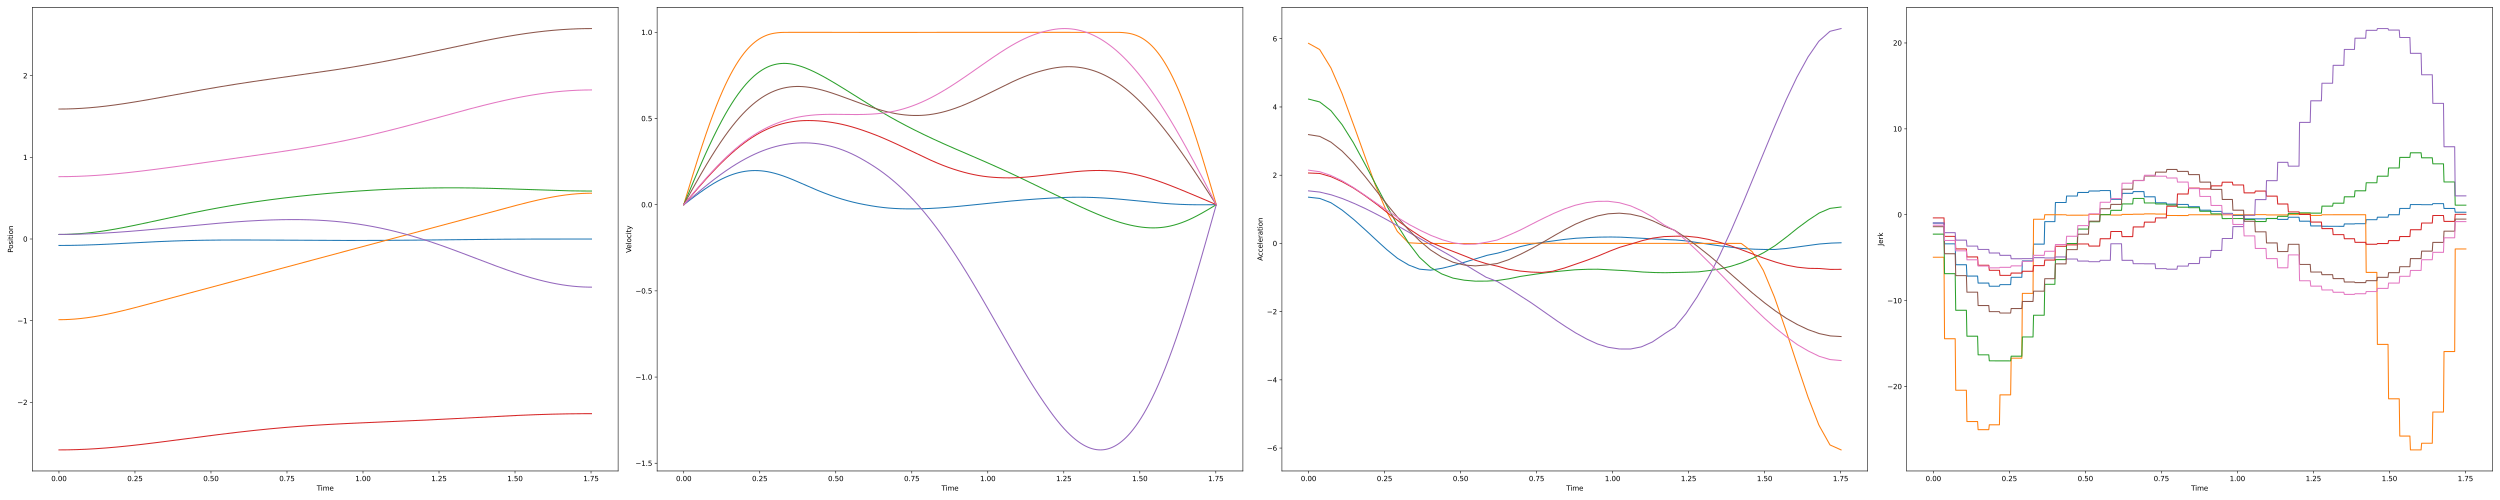 <?xml version="1.0" encoding="utf-8" standalone="no"?>
<!DOCTYPE svg PUBLIC "-//W3C//DTD SVG 1.1//EN"
  "http://www.w3.org/Graphics/SVG/1.1/DTD/svg11.dtd">
<svg xmlns:xlink="http://www.w3.org/1999/xlink" width="3600pt" height="720pt" viewBox="0 0 3600 720" xmlns="http://www.w3.org/2000/svg" version="1.1">
 <defs>
  <style type="text/css">*{stroke-linejoin: round; stroke-linecap: butt}</style>
 </defs>
 <g id="figure_1">
  <g id="patch_1">
   <path d="M 0 720 
L 3600 720 
L 3600 0 
L 0 0 
z
" style="fill: #ffffff"/>
  </g>
  <g id="axes_1">
   <g id="patch_2">
    <path d="M 46.55 678.2 
L 890.081 678.2 
L 890.081 10.8 
L 46.55 10.8 
z
" style="fill: #ffffff"/>
   </g>
   <g id="matplotlib.axis_1">
    <g id="xtick_1">
     <g id="line2d_1">
      <defs>
       <path id="m8396d8aafb" d="M 0 0 
L 0 3.5 
" style="stroke: #000000; stroke-width: 0.8"/>
      </defs>
      <g>
       <use xlink:href="#m8396d8aafb" x="84.892" y="678.2" style="stroke: #000000; stroke-width: 0.8"/>
      </g>
     </g>
     <g id="text_1">
      <!-- 0.00 -->
      <g transform="translate(73.76 692.798)scale(0.1 -0.1)">
       <defs>
        <path id="DejaVuSans-30" d="M 2034 4250 
Q 1547 4250 1301 3770 
Q 1056 3291 1056 2328 
Q 1056 1369 1301 889 
Q 1547 409 2034 409 
Q 2525 409 2770 889 
Q 3016 1369 3016 2328 
Q 3016 3291 2770 3770 
Q 2525 4250 2034 4250 
z
M 2034 4750 
Q 2819 4750 3233 4129 
Q 3647 3509 3647 2328 
Q 3647 1150 3233 529 
Q 2819 -91 2034 -91 
Q 1250 -91 836 529 
Q 422 1150 422 2328 
Q 422 3509 836 4129 
Q 1250 4750 2034 4750 
z
" transform="scale(0.016)"/>
        <path id="DejaVuSans-2e" d="M 684 794 
L 1344 794 
L 1344 0 
L 684 0 
L 684 794 
z
" transform="scale(0.016)"/>
       </defs>
       <use xlink:href="#DejaVuSans-30"/>
       <use xlink:href="#DejaVuSans-2e" x="63.623"/>
       <use xlink:href="#DejaVuSans-30" x="95.41"/>
       <use xlink:href="#DejaVuSans-30" x="159.033"/>
      </g>
     </g>
    </g>
    <g id="xtick_2">
     <g id="line2d_2">
      <g>
       <use xlink:href="#m8396d8aafb" x="194.347" y="678.2" style="stroke: #000000; stroke-width: 0.8"/>
      </g>
     </g>
     <g id="text_2">
      <!-- 0.25 -->
      <g transform="translate(183.214 692.798)scale(0.1 -0.1)">
       <defs>
        <path id="DejaVuSans-32" d="M 1228 531 
L 3431 531 
L 3431 0 
L 469 0 
L 469 531 
Q 828 903 1448 1529 
Q 2069 2156 2228 2338 
Q 2531 2678 2651 2914 
Q 2772 3150 2772 3378 
Q 2772 3750 2511 3984 
Q 2250 4219 1831 4219 
Q 1534 4219 1204 4116 
Q 875 4013 500 3803 
L 500 4441 
Q 881 4594 1212 4672 
Q 1544 4750 1819 4750 
Q 2544 4750 2975 4387 
Q 3406 4025 3406 3419 
Q 3406 3131 3298 2873 
Q 3191 2616 2906 2266 
Q 2828 2175 2409 1742 
Q 1991 1309 1228 531 
z
" transform="scale(0.016)"/>
        <path id="DejaVuSans-35" d="M 691 4666 
L 3169 4666 
L 3169 4134 
L 1269 4134 
L 1269 2991 
Q 1406 3038 1543 3061 
Q 1681 3084 1819 3084 
Q 2600 3084 3056 2656 
Q 3513 2228 3513 1497 
Q 3513 744 3044 326 
Q 2575 -91 1722 -91 
Q 1428 -91 1123 -41 
Q 819 9 494 109 
L 494 744 
Q 775 591 1075 516 
Q 1375 441 1709 441 
Q 2250 441 2565 725 
Q 2881 1009 2881 1497 
Q 2881 1984 2565 2268 
Q 2250 2553 1709 2553 
Q 1456 2553 1204 2497 
Q 953 2441 691 2322 
L 691 4666 
z
" transform="scale(0.016)"/>
       </defs>
       <use xlink:href="#DejaVuSans-30"/>
       <use xlink:href="#DejaVuSans-2e" x="63.623"/>
       <use xlink:href="#DejaVuSans-32" x="95.41"/>
       <use xlink:href="#DejaVuSans-35" x="159.033"/>
      </g>
     </g>
    </g>
    <g id="xtick_3">
     <g id="line2d_3">
      <g>
       <use xlink:href="#m8396d8aafb" x="303.802" y="678.2" style="stroke: #000000; stroke-width: 0.8"/>
      </g>
     </g>
     <g id="text_3">
      <!-- 0.50 -->
      <g transform="translate(292.669 692.798)scale(0.1 -0.1)">
       <use xlink:href="#DejaVuSans-30"/>
       <use xlink:href="#DejaVuSans-2e" x="63.623"/>
       <use xlink:href="#DejaVuSans-35" x="95.41"/>
       <use xlink:href="#DejaVuSans-30" x="159.033"/>
      </g>
     </g>
    </g>
    <g id="xtick_4">
     <g id="line2d_4">
      <g>
       <use xlink:href="#m8396d8aafb" x="413.257" y="678.2" style="stroke: #000000; stroke-width: 0.8"/>
      </g>
     </g>
     <g id="text_4">
      <!-- 0.75 -->
      <g transform="translate(402.124 692.798)scale(0.1 -0.1)">
       <defs>
        <path id="DejaVuSans-37" d="M 525 4666 
L 3525 4666 
L 3525 4397 
L 1831 0 
L 1172 0 
L 2766 4134 
L 525 4134 
L 525 4666 
z
" transform="scale(0.016)"/>
       </defs>
       <use xlink:href="#DejaVuSans-30"/>
       <use xlink:href="#DejaVuSans-2e" x="63.623"/>
       <use xlink:href="#DejaVuSans-37" x="95.41"/>
       <use xlink:href="#DejaVuSans-35" x="159.033"/>
      </g>
     </g>
    </g>
    <g id="xtick_5">
     <g id="line2d_5">
      <g>
       <use xlink:href="#m8396d8aafb" x="522.712" y="678.2" style="stroke: #000000; stroke-width: 0.8"/>
      </g>
     </g>
     <g id="text_5">
      <!-- 1.00 -->
      <g transform="translate(511.579 692.798)scale(0.1 -0.1)">
       <defs>
        <path id="DejaVuSans-31" d="M 794 531 
L 1825 531 
L 1825 4091 
L 703 3866 
L 703 4441 
L 1819 4666 
L 2450 4666 
L 2450 531 
L 3481 531 
L 3481 0 
L 794 0 
L 794 531 
z
" transform="scale(0.016)"/>
       </defs>
       <use xlink:href="#DejaVuSans-31"/>
       <use xlink:href="#DejaVuSans-2e" x="63.623"/>
       <use xlink:href="#DejaVuSans-30" x="95.41"/>
       <use xlink:href="#DejaVuSans-30" x="159.033"/>
      </g>
     </g>
    </g>
    <g id="xtick_6">
     <g id="line2d_6">
      <g>
       <use xlink:href="#m8396d8aafb" x="632.167" y="678.2" style="stroke: #000000; stroke-width: 0.8"/>
      </g>
     </g>
     <g id="text_6">
      <!-- 1.25 -->
      <g transform="translate(621.034 692.798)scale(0.1 -0.1)">
       <use xlink:href="#DejaVuSans-31"/>
       <use xlink:href="#DejaVuSans-2e" x="63.623"/>
       <use xlink:href="#DejaVuSans-32" x="95.41"/>
       <use xlink:href="#DejaVuSans-35" x="159.033"/>
      </g>
     </g>
    </g>
    <g id="xtick_7">
     <g id="line2d_7">
      <g>
       <use xlink:href="#m8396d8aafb" x="741.622" y="678.2" style="stroke: #000000; stroke-width: 0.8"/>
      </g>
     </g>
     <g id="text_7">
      <!-- 1.50 -->
      <g transform="translate(730.489 692.798)scale(0.1 -0.1)">
       <use xlink:href="#DejaVuSans-31"/>
       <use xlink:href="#DejaVuSans-2e" x="63.623"/>
       <use xlink:href="#DejaVuSans-35" x="95.41"/>
       <use xlink:href="#DejaVuSans-30" x="159.033"/>
      </g>
     </g>
    </g>
    <g id="xtick_8">
     <g id="line2d_8">
      <g>
       <use xlink:href="#m8396d8aafb" x="851.077" y="678.2" style="stroke: #000000; stroke-width: 0.8"/>
      </g>
     </g>
     <g id="text_8">
      <!-- 1.75 -->
      <g transform="translate(839.944 692.798)scale(0.1 -0.1)">
       <use xlink:href="#DejaVuSans-31"/>
       <use xlink:href="#DejaVuSans-2e" x="63.623"/>
       <use xlink:href="#DejaVuSans-37" x="95.41"/>
       <use xlink:href="#DejaVuSans-35" x="159.033"/>
      </g>
     </g>
    </g>
    <g id="text_9">
     <!-- Time -->
     <g transform="translate(456.082 706.477)scale(0.1 -0.1)">
      <defs>
       <path id="DejaVuSans-54" d="M -19 4666 
L 3928 4666 
L 3928 4134 
L 2272 4134 
L 2272 0 
L 1638 0 
L 1638 4134 
L -19 4134 
L -19 4666 
z
" transform="scale(0.016)"/>
       <path id="DejaVuSans-69" d="M 603 3500 
L 1178 3500 
L 1178 0 
L 603 0 
L 603 3500 
z
M 603 4863 
L 1178 4863 
L 1178 4134 
L 603 4134 
L 603 4863 
z
" transform="scale(0.016)"/>
       <path id="DejaVuSans-6d" d="M 3328 2828 
Q 3544 3216 3844 3400 
Q 4144 3584 4550 3584 
Q 5097 3584 5394 3201 
Q 5691 2819 5691 2113 
L 5691 0 
L 5113 0 
L 5113 2094 
Q 5113 2597 4934 2840 
Q 4756 3084 4391 3084 
Q 3944 3084 3684 2787 
Q 3425 2491 3425 1978 
L 3425 0 
L 2847 0 
L 2847 2094 
Q 2847 2600 2669 2842 
Q 2491 3084 2119 3084 
Q 1678 3084 1418 2786 
Q 1159 2488 1159 1978 
L 1159 0 
L 581 0 
L 581 3500 
L 1159 3500 
L 1159 2956 
Q 1356 3278 1631 3431 
Q 1906 3584 2284 3584 
Q 2666 3584 2933 3390 
Q 3200 3197 3328 2828 
z
" transform="scale(0.016)"/>
       <path id="DejaVuSans-65" d="M 3597 1894 
L 3597 1613 
L 953 1613 
Q 991 1019 1311 708 
Q 1631 397 2203 397 
Q 2534 397 2845 478 
Q 3156 559 3463 722 
L 3463 178 
Q 3153 47 2828 -22 
Q 2503 -91 2169 -91 
Q 1331 -91 842 396 
Q 353 884 353 1716 
Q 353 2575 817 3079 
Q 1281 3584 2069 3584 
Q 2775 3584 3186 3129 
Q 3597 2675 3597 1894 
z
M 3022 2063 
Q 3016 2534 2758 2815 
Q 2500 3097 2075 3097 
Q 1594 3097 1305 2825 
Q 1016 2553 972 2059 
L 3022 2063 
z
" transform="scale(0.016)"/>
      </defs>
      <use xlink:href="#DejaVuSans-54"/>
      <use xlink:href="#DejaVuSans-69" x="57.959"/>
      <use xlink:href="#DejaVuSans-6d" x="85.742"/>
      <use xlink:href="#DejaVuSans-65" x="183.154"/>
     </g>
    </g>
   </g>
   <g id="matplotlib.axis_2">
    <g id="ytick_1">
     <g id="line2d_9">
      <defs>
       <path id="m22b0423e4c" d="M 0 0 
L -3.5 0 
" style="stroke: #000000; stroke-width: 0.8"/>
      </defs>
      <g>
       <use xlink:href="#m22b0423e4c" x="46.55" y="579.366" style="stroke: #000000; stroke-width: 0.8"/>
      </g>
     </g>
     <g id="text_10">
      <!-- −2 -->
      <g transform="translate(24.808 583.165)scale(0.1 -0.1)">
       <defs>
        <path id="DejaVuSans-2212" d="M 678 2272 
L 4684 2272 
L 4684 1741 
L 678 1741 
L 678 2272 
z
" transform="scale(0.016)"/>
       </defs>
       <use xlink:href="#DejaVuSans-2212"/>
       <use xlink:href="#DejaVuSans-32" x="83.789"/>
      </g>
     </g>
    </g>
    <g id="ytick_2">
     <g id="line2d_10">
      <g>
       <use xlink:href="#m22b0423e4c" x="46.55" y="461.764" style="stroke: #000000; stroke-width: 0.8"/>
      </g>
     </g>
     <g id="text_11">
      <!-- −1 -->
      <g transform="translate(24.808 465.563)scale(0.1 -0.1)">
       <use xlink:href="#DejaVuSans-2212"/>
       <use xlink:href="#DejaVuSans-31" x="83.789"/>
      </g>
     </g>
    </g>
    <g id="ytick_3">
     <g id="line2d_11">
      <g>
       <use xlink:href="#m22b0423e4c" x="46.55" y="344.162" style="stroke: #000000; stroke-width: 0.8"/>
      </g>
     </g>
     <g id="text_12">
      <!-- 0 -->
      <g transform="translate(33.188 347.961)scale(0.1 -0.1)">
       <use xlink:href="#DejaVuSans-30"/>
      </g>
     </g>
    </g>
    <g id="ytick_4">
     <g id="line2d_12">
      <g>
       <use xlink:href="#m22b0423e4c" x="46.55" y="226.56" style="stroke: #000000; stroke-width: 0.8"/>
      </g>
     </g>
     <g id="text_13">
      <!-- 1 -->
      <g transform="translate(33.188 230.359)scale(0.1 -0.1)">
       <use xlink:href="#DejaVuSans-31"/>
      </g>
     </g>
    </g>
    <g id="ytick_5">
     <g id="line2d_13">
      <g>
       <use xlink:href="#m22b0423e4c" x="46.55" y="108.958" style="stroke: #000000; stroke-width: 0.8"/>
      </g>
     </g>
     <g id="text_14">
      <!-- 2 -->
      <g transform="translate(33.188 112.757)scale(0.1 -0.1)">
       <use xlink:href="#DejaVuSans-32"/>
      </g>
     </g>
    </g>
    <g id="text_15">
     <!-- Position -->
     <g transform="translate(18.728 363.964)rotate(-90)scale(0.1 -0.1)">
      <defs>
       <path id="DejaVuSans-50" d="M 1259 4147 
L 1259 2394 
L 2053 2394 
Q 2494 2394 2734 2622 
Q 2975 2850 2975 3272 
Q 2975 3691 2734 3919 
Q 2494 4147 2053 4147 
L 1259 4147 
z
M 628 4666 
L 2053 4666 
Q 2838 4666 3239 4311 
Q 3641 3956 3641 3272 
Q 3641 2581 3239 2228 
Q 2838 1875 2053 1875 
L 1259 1875 
L 1259 0 
L 628 0 
L 628 4666 
z
" transform="scale(0.016)"/>
       <path id="DejaVuSans-6f" d="M 1959 3097 
Q 1497 3097 1228 2736 
Q 959 2375 959 1747 
Q 959 1119 1226 758 
Q 1494 397 1959 397 
Q 2419 397 2687 759 
Q 2956 1122 2956 1747 
Q 2956 2369 2687 2733 
Q 2419 3097 1959 3097 
z
M 1959 3584 
Q 2709 3584 3137 3096 
Q 3566 2609 3566 1747 
Q 3566 888 3137 398 
Q 2709 -91 1959 -91 
Q 1206 -91 779 398 
Q 353 888 353 1747 
Q 353 2609 779 3096 
Q 1206 3584 1959 3584 
z
" transform="scale(0.016)"/>
       <path id="DejaVuSans-73" d="M 2834 3397 
L 2834 2853 
Q 2591 2978 2328 3040 
Q 2066 3103 1784 3103 
Q 1356 3103 1142 2972 
Q 928 2841 928 2578 
Q 928 2378 1081 2264 
Q 1234 2150 1697 2047 
L 1894 2003 
Q 2506 1872 2764 1633 
Q 3022 1394 3022 966 
Q 3022 478 2636 193 
Q 2250 -91 1575 -91 
Q 1294 -91 989 -36 
Q 684 19 347 128 
L 347 722 
Q 666 556 975 473 
Q 1284 391 1588 391 
Q 1994 391 2212 530 
Q 2431 669 2431 922 
Q 2431 1156 2273 1281 
Q 2116 1406 1581 1522 
L 1381 1569 
Q 847 1681 609 1914 
Q 372 2147 372 2553 
Q 372 3047 722 3315 
Q 1072 3584 1716 3584 
Q 2034 3584 2315 3537 
Q 2597 3491 2834 3397 
z
" transform="scale(0.016)"/>
       <path id="DejaVuSans-74" d="M 1172 4494 
L 1172 3500 
L 2356 3500 
L 2356 3053 
L 1172 3053 
L 1172 1153 
Q 1172 725 1289 603 
Q 1406 481 1766 481 
L 2356 481 
L 2356 0 
L 1766 0 
Q 1100 0 847 248 
Q 594 497 594 1153 
L 594 3053 
L 172 3053 
L 172 3500 
L 594 3500 
L 594 4494 
L 1172 4494 
z
" transform="scale(0.016)"/>
       <path id="DejaVuSans-6e" d="M 3513 2113 
L 3513 0 
L 2938 0 
L 2938 2094 
Q 2938 2591 2744 2837 
Q 2550 3084 2163 3084 
Q 1697 3084 1428 2787 
Q 1159 2491 1159 1978 
L 1159 0 
L 581 0 
L 581 3500 
L 1159 3500 
L 1159 2956 
Q 1366 3272 1645 3428 
Q 1925 3584 2291 3584 
Q 2894 3584 3203 3211 
Q 3513 2838 3513 2113 
z
" transform="scale(0.016)"/>
      </defs>
      <use xlink:href="#DejaVuSans-50"/>
      <use xlink:href="#DejaVuSans-6f" x="56.678"/>
      <use xlink:href="#DejaVuSans-73" x="117.859"/>
      <use xlink:href="#DejaVuSans-69" x="169.959"/>
      <use xlink:href="#DejaVuSans-74" x="197.742"/>
      <use xlink:href="#DejaVuSans-69" x="236.951"/>
      <use xlink:href="#DejaVuSans-6f" x="264.734"/>
      <use xlink:href="#DejaVuSans-6e" x="325.916"/>
     </g>
    </g>
   </g>
   <g id="line2d_14">
    <path d="M 84.892 353.463 
L 101.012 353.356 
L 117.9 353.021 
L 136.322 352.424 
L 157.816 351.489 
L 190.055 349.825 
L 226.901 347.973 
L 249.929 347.042 
L 271.423 346.392 
L 293.683 345.942 
L 318.247 345.67 
L 347.416 345.581 
L 384.262 345.704 
L 503.242 346.264 
L 546.996 346.162 
L 596.123 345.816 
L 660.603 345.12 
L 726.618 344.465 
L 771.907 344.248 
L 834.084 344.209 
L 851.739 344.211 
L 851.739 344.211 
" clip-path="url(#pe822e3897a)" style="fill: none; stroke: #1f77b4; stroke-width: 1.5; stroke-linecap: square"/>
   </g>
   <g id="line2d_15">
    <path d="M 84.892 460.365 
L 92.568 460.26 
L 100.245 459.945 
L 107.921 459.426 
L 116.365 458.627 
L 124.808 457.603 
L 134.02 456.248 
L 143.231 454.666 
L 153.21 452.728 
L 163.957 450.418 
L 176.238 447.549 
L 190.823 443.909 
L 210.781 438.679 
L 268.352 423.231 
L 745.041 295.302 
L 761.928 291.038 
L 774.977 287.966 
L 786.492 285.489 
L 796.471 283.565 
L 805.682 282.008 
L 814.126 280.79 
L 822.57 279.791 
L 831.013 279.03 
L 838.689 278.555 
L 846.366 278.294 
L 851.739 278.24 
L 851.739 278.24 
" clip-path="url(#pe822e3897a)" style="fill: none; stroke: #ff7f0e; stroke-width: 1.5; stroke-linecap: square"/>
   </g>
   <g id="line2d_16">
    <path d="M 84.892 337.664 
L 94.104 337.555 
L 103.315 337.227 
L 112.526 336.686 
L 122.505 335.867 
L 132.484 334.819 
L 143.231 333.452 
L 153.978 331.862 
L 165.492 329.94 
L 178.541 327.532 
L 193.894 324.457 
L 213.084 320.368 
L 276.028 306.771 
L 295.986 302.788 
L 314.409 299.332 
L 332.832 296.103 
L 351.254 293.103 
L 369.677 290.331 
L 388.868 287.675 
L 408.826 285.146 
L 428.783 282.839 
L 449.509 280.665 
L 471.002 278.635 
L 492.495 276.825 
L 514.756 275.176 
L 536.249 273.807 
L 557.743 272.662 
L 578.468 271.779 
L 599.194 271.12 
L 619.919 270.687 
L 640.645 270.478 
L 661.371 270.489 
L 682.864 270.722 
L 705.892 271.197 
L 732.759 271.985 
L 821.034 274.799 
L 840.225 275.055 
L 851.739 275.098 
L 851.739 275.098 
" clip-path="url(#pe822e3897a)" style="fill: none; stroke: #2ca02c; stroke-width: 1.5; stroke-linecap: square"/>
   </g>
   <g id="line2d_17">
    <path d="M 84.892 647.864 
L 97.942 647.756 
L 110.991 647.434 
L 124.808 646.867 
L 138.625 646.079 
L 153.21 645.025 
L 168.562 643.695 
L 185.45 642.005 
L 204.64 639.853 
L 227.669 637.036 
L 262.979 632.462 
L 315.177 625.729 
L 342.811 622.399 
L 366.607 619.752 
L 388.868 617.502 
L 409.593 615.626 
L 430.319 613.972 
L 451.812 612.486 
L 474.84 611.121 
L 501.707 609.759 
L 538.552 608.136 
L 615.314 604.794 
L 657.533 602.684 
L 745.808 598.175 
L 771.907 597.129 
L 794.935 596.421 
L 817.196 595.954 
L 839.457 595.712 
L 851.739 595.677 
L 851.739 595.677 
" clip-path="url(#pe822e3897a)" style="fill: none; stroke: #d62728; stroke-width: 1.5; stroke-linecap: square"/>
   </g>
   <g id="line2d_18">
    <path d="M 84.892 337.564 
L 100.245 337.453 
L 115.597 337.125 
L 131.717 336.559 
L 148.604 335.739 
L 166.259 334.659 
L 185.45 333.266 
L 207.711 331.418 
L 235.345 328.888 
L 315.944 321.366 
L 337.437 319.664 
L 356.628 318.369 
L 374.283 317.401 
L 390.403 316.74 
L 405.755 316.337 
L 419.572 316.19 
L 432.622 316.26 
L 445.671 316.552 
L 457.953 317.048 
L 470.235 317.772 
L 481.749 318.672 
L 493.263 319.796 
L 504.777 321.155 
L 515.524 322.64 
L 526.27 324.341 
L 537.017 326.26 
L 547.764 328.398 
L 558.51 330.755 
L 569.257 333.328 
L 580.771 336.32 
L 592.285 339.545 
L 604.567 343.228 
L 616.849 347.149 
L 629.898 351.55 
L 644.483 356.715 
L 661.371 362.945 
L 685.934 372.276 
L 714.336 383.011 
L 729.688 388.572 
L 742.738 393.062 
L 754.252 396.784 
L 764.999 400.014 
L 774.977 402.77 
L 784.189 405.081 
L 792.633 406.985 
L 801.076 408.668 
L 809.52 410.117 
L 817.196 411.221 
L 824.872 412.114 
L 832.549 412.789 
L 840.225 413.242 
L 847.901 413.469 
L 851.739 413.497 
L 851.739 413.497 
" clip-path="url(#pe822e3897a)" style="fill: none; stroke: #9467bd; stroke-width: 1.5; stroke-linecap: square"/>
   </g>
   <g id="line2d_19">
    <path d="M 84.892 157.027 
L 95.639 156.914 
L 106.386 156.578 
L 117.132 156.024 
L 128.646 155.197 
L 140.161 154.145 
L 152.442 152.793 
L 165.492 151.124 
L 179.309 149.133 
L 195.429 146.572 
L 214.619 143.278 
L 241.486 138.41 
L 292.148 129.201 
L 316.712 124.983 
L 340.508 121.123 
L 365.072 117.366 
L 393.473 113.26 
L 481.749 100.683 
L 504.01 97.176 
L 524.735 93.689 
L 545.461 89.972 
L 566.186 86.029 
L 589.215 81.414 
L 616.849 75.632 
L 693.61 59.403 
L 712.801 55.674 
L 728.921 52.757 
L 744.273 50.206 
L 758.09 48.129 
L 771.139 46.381 
L 784.189 44.86 
L 796.471 43.65 
L 808.753 42.667 
L 820.267 41.961 
L 831.781 41.469 
L 843.295 41.196 
L 851.739 41.136 
L 851.739 41.136 
" clip-path="url(#pe822e3897a)" style="fill: none; stroke: #8c564b; stroke-width: 1.5; stroke-linecap: square"/>
   </g>
   <g id="line2d_20">
    <path d="M 84.892 254.393 
L 97.942 254.281 
L 110.991 253.95 
L 124.808 253.367 
L 138.625 252.561 
L 153.21 251.484 
L 168.562 250.128 
L 185.45 248.408 
L 203.873 246.305 
L 225.366 243.623 
L 252.232 240.034 
L 295.986 233.927 
L 395.776 219.769 
L 421.875 215.8 
L 443.368 212.309 
L 462.559 208.973 
L 480.981 205.542 
L 498.636 202.026 
L 516.292 198.275 
L 533.947 194.289 
L 551.602 190.079 
L 570.792 185.271 
L 592.285 179.652 
L 619.919 172.185 
L 676.723 156.763 
L 695.913 151.828 
L 712.033 147.902 
L 726.618 144.569 
L 740.435 141.641 
L 753.484 139.108 
L 765.766 136.955 
L 777.28 135.155 
L 788.795 133.584 
L 799.541 132.334 
L 810.288 131.304 
L 821.034 130.501 
L 831.781 129.933 
L 841.76 129.619 
L 851.739 129.515 
L 851.739 129.515 
" clip-path="url(#pe822e3897a)" style="fill: none; stroke: #e377c2; stroke-width: 1.5; stroke-linecap: square"/>
   </g>
   <g id="patch_3">
    <path d="M 46.55 678.2 
L 46.55 10.8 
" style="fill: none; stroke: #000000; stroke-width: 0.8; stroke-linejoin: miter; stroke-linecap: square"/>
   </g>
   <g id="patch_4">
    <path d="M 890.081 678.2 
L 890.081 10.8 
" style="fill: none; stroke: #000000; stroke-width: 0.8; stroke-linejoin: miter; stroke-linecap: square"/>
   </g>
   <g id="patch_5">
    <path d="M 46.55 678.2 
L 890.081 678.2 
" style="fill: none; stroke: #000000; stroke-width: 0.8; stroke-linejoin: miter; stroke-linecap: square"/>
   </g>
   <g id="patch_6">
    <path d="M 46.55 10.8 
L 890.081 10.8 
" style="fill: none; stroke: #000000; stroke-width: 0.8; stroke-linejoin: miter; stroke-linecap: square"/>
   </g>
  </g>
  <g id="axes_2">
   <g id="patch_7">
    <path d="M 946.256 678.2 
L 1789.787 678.2 
L 1789.787 10.8 
L 946.256 10.8 
z
" style="fill: #ffffff"/>
   </g>
   <g id="matplotlib.axis_3">
    <g id="xtick_9">
     <g id="line2d_21">
      <g>
       <use xlink:href="#m8396d8aafb" x="984.599" y="678.2" style="stroke: #000000; stroke-width: 0.8"/>
      </g>
     </g>
     <g id="text_16">
      <!-- 0.00 -->
      <g transform="translate(973.466 692.798)scale(0.1 -0.1)">
       <use xlink:href="#DejaVuSans-30"/>
       <use xlink:href="#DejaVuSans-2e" x="63.623"/>
       <use xlink:href="#DejaVuSans-30" x="95.41"/>
       <use xlink:href="#DejaVuSans-30" x="159.033"/>
      </g>
     </g>
    </g>
    <g id="xtick_10">
     <g id="line2d_22">
      <g>
       <use xlink:href="#m8396d8aafb" x="1094.053" y="678.2" style="stroke: #000000; stroke-width: 0.8"/>
      </g>
     </g>
     <g id="text_17">
      <!-- 0.25 -->
      <g transform="translate(1082.921 692.798)scale(0.1 -0.1)">
       <use xlink:href="#DejaVuSans-30"/>
       <use xlink:href="#DejaVuSans-2e" x="63.623"/>
       <use xlink:href="#DejaVuSans-32" x="95.41"/>
       <use xlink:href="#DejaVuSans-35" x="159.033"/>
      </g>
     </g>
    </g>
    <g id="xtick_11">
     <g id="line2d_23">
      <g>
       <use xlink:href="#m8396d8aafb" x="1203.508" y="678.2" style="stroke: #000000; stroke-width: 0.8"/>
      </g>
     </g>
     <g id="text_18">
      <!-- 0.50 -->
      <g transform="translate(1192.376 692.798)scale(0.1 -0.1)">
       <use xlink:href="#DejaVuSans-30"/>
       <use xlink:href="#DejaVuSans-2e" x="63.623"/>
       <use xlink:href="#DejaVuSans-35" x="95.41"/>
       <use xlink:href="#DejaVuSans-30" x="159.033"/>
      </g>
     </g>
    </g>
    <g id="xtick_12">
     <g id="line2d_24">
      <g>
       <use xlink:href="#m8396d8aafb" x="1312.963" y="678.2" style="stroke: #000000; stroke-width: 0.8"/>
      </g>
     </g>
     <g id="text_19">
      <!-- 0.75 -->
      <g transform="translate(1301.83 692.798)scale(0.1 -0.1)">
       <use xlink:href="#DejaVuSans-30"/>
       <use xlink:href="#DejaVuSans-2e" x="63.623"/>
       <use xlink:href="#DejaVuSans-37" x="95.41"/>
       <use xlink:href="#DejaVuSans-35" x="159.033"/>
      </g>
     </g>
    </g>
    <g id="xtick_13">
     <g id="line2d_25">
      <g>
       <use xlink:href="#m8396d8aafb" x="1422.418" y="678.2" style="stroke: #000000; stroke-width: 0.8"/>
      </g>
     </g>
     <g id="text_20">
      <!-- 1.00 -->
      <g transform="translate(1411.285 692.798)scale(0.1 -0.1)">
       <use xlink:href="#DejaVuSans-31"/>
       <use xlink:href="#DejaVuSans-2e" x="63.623"/>
       <use xlink:href="#DejaVuSans-30" x="95.41"/>
       <use xlink:href="#DejaVuSans-30" x="159.033"/>
      </g>
     </g>
    </g>
    <g id="xtick_14">
     <g id="line2d_26">
      <g>
       <use xlink:href="#m8396d8aafb" x="1531.873" y="678.2" style="stroke: #000000; stroke-width: 0.8"/>
      </g>
     </g>
     <g id="text_21">
      <!-- 1.25 -->
      <g transform="translate(1520.74 692.798)scale(0.1 -0.1)">
       <use xlink:href="#DejaVuSans-31"/>
       <use xlink:href="#DejaVuSans-2e" x="63.623"/>
       <use xlink:href="#DejaVuSans-32" x="95.41"/>
       <use xlink:href="#DejaVuSans-35" x="159.033"/>
      </g>
     </g>
    </g>
    <g id="xtick_15">
     <g id="line2d_27">
      <g>
       <use xlink:href="#m8396d8aafb" x="1641.328" y="678.2" style="stroke: #000000; stroke-width: 0.8"/>
      </g>
     </g>
     <g id="text_22">
      <!-- 1.50 -->
      <g transform="translate(1630.195 692.798)scale(0.1 -0.1)">
       <use xlink:href="#DejaVuSans-31"/>
       <use xlink:href="#DejaVuSans-2e" x="63.623"/>
       <use xlink:href="#DejaVuSans-35" x="95.41"/>
       <use xlink:href="#DejaVuSans-30" x="159.033"/>
      </g>
     </g>
    </g>
    <g id="xtick_16">
     <g id="line2d_28">
      <g>
       <use xlink:href="#m8396d8aafb" x="1750.783" y="678.2" style="stroke: #000000; stroke-width: 0.8"/>
      </g>
     </g>
     <g id="text_23">
      <!-- 1.75 -->
      <g transform="translate(1739.65 692.798)scale(0.1 -0.1)">
       <use xlink:href="#DejaVuSans-31"/>
       <use xlink:href="#DejaVuSans-2e" x="63.623"/>
       <use xlink:href="#DejaVuSans-37" x="95.41"/>
       <use xlink:href="#DejaVuSans-35" x="159.033"/>
      </g>
     </g>
    </g>
    <g id="text_24">
     <!-- Time -->
     <g transform="translate(1355.788 706.477)scale(0.1 -0.1)">
      <use xlink:href="#DejaVuSans-54"/>
      <use xlink:href="#DejaVuSans-69" x="57.959"/>
      <use xlink:href="#DejaVuSans-6d" x="85.742"/>
      <use xlink:href="#DejaVuSans-65" x="183.154"/>
     </g>
    </g>
   </g>
   <g id="matplotlib.axis_4">
    <g id="ytick_6">
     <g id="line2d_29">
      <g>
       <use xlink:href="#m22b0423e4c" x="946.256" y="667.047" style="stroke: #000000; stroke-width: 0.8"/>
      </g>
     </g>
     <g id="text_25">
      <!-- −1.5 -->
      <g transform="translate(914.973 670.846)scale(0.1 -0.1)">
       <use xlink:href="#DejaVuSans-2212"/>
       <use xlink:href="#DejaVuSans-31" x="83.789"/>
       <use xlink:href="#DejaVuSans-2e" x="147.412"/>
       <use xlink:href="#DejaVuSans-35" x="179.199"/>
      </g>
     </g>
    </g>
    <g id="ytick_7">
     <g id="line2d_30">
      <g>
       <use xlink:href="#m22b0423e4c" x="946.256" y="542.945" style="stroke: #000000; stroke-width: 0.8"/>
      </g>
     </g>
     <g id="text_26">
      <!-- −1.0 -->
      <g transform="translate(914.973 546.744)scale(0.1 -0.1)">
       <use xlink:href="#DejaVuSans-2212"/>
       <use xlink:href="#DejaVuSans-31" x="83.789"/>
       <use xlink:href="#DejaVuSans-2e" x="147.412"/>
       <use xlink:href="#DejaVuSans-30" x="179.199"/>
      </g>
     </g>
    </g>
    <g id="ytick_8">
     <g id="line2d_31">
      <g>
       <use xlink:href="#m22b0423e4c" x="946.256" y="418.843" style="stroke: #000000; stroke-width: 0.8"/>
      </g>
     </g>
     <g id="text_27">
      <!-- −0.5 -->
      <g transform="translate(914.973 422.642)scale(0.1 -0.1)">
       <use xlink:href="#DejaVuSans-2212"/>
       <use xlink:href="#DejaVuSans-30" x="83.789"/>
       <use xlink:href="#DejaVuSans-2e" x="147.412"/>
       <use xlink:href="#DejaVuSans-35" x="179.199"/>
      </g>
     </g>
    </g>
    <g id="ytick_9">
     <g id="line2d_32">
      <g>
       <use xlink:href="#m22b0423e4c" x="946.256" y="294.74" style="stroke: #000000; stroke-width: 0.8"/>
      </g>
     </g>
     <g id="text_28">
      <!-- 0.0 -->
      <g transform="translate(923.353 298.54)scale(0.1 -0.1)">
       <use xlink:href="#DejaVuSans-30"/>
       <use xlink:href="#DejaVuSans-2e" x="63.623"/>
       <use xlink:href="#DejaVuSans-30" x="95.41"/>
      </g>
     </g>
    </g>
    <g id="ytick_10">
     <g id="line2d_33">
      <g>
       <use xlink:href="#m22b0423e4c" x="946.256" y="170.638" style="stroke: #000000; stroke-width: 0.8"/>
      </g>
     </g>
     <g id="text_29">
      <!-- 0.5 -->
      <g transform="translate(923.353 174.437)scale(0.1 -0.1)">
       <use xlink:href="#DejaVuSans-30"/>
       <use xlink:href="#DejaVuSans-2e" x="63.623"/>
       <use xlink:href="#DejaVuSans-35" x="95.41"/>
      </g>
     </g>
    </g>
    <g id="ytick_11">
     <g id="line2d_34">
      <g>
       <use xlink:href="#m22b0423e4c" x="946.256" y="46.536" style="stroke: #000000; stroke-width: 0.8"/>
      </g>
     </g>
     <g id="text_30">
      <!-- 1.0 -->
      <g transform="translate(923.353 50.335)scale(0.1 -0.1)">
       <use xlink:href="#DejaVuSans-31"/>
       <use xlink:href="#DejaVuSans-2e" x="63.623"/>
       <use xlink:href="#DejaVuSans-30" x="95.41"/>
      </g>
     </g>
    </g>
    <g id="text_31">
     <!-- Velocity -->
     <g transform="translate(908.894 364.116)rotate(-90)scale(0.1 -0.1)">
      <defs>
       <path id="DejaVuSans-56" d="M 1831 0 
L 50 4666 
L 709 4666 
L 2188 738 
L 3669 4666 
L 4325 4666 
L 2547 0 
L 1831 0 
z
" transform="scale(0.016)"/>
       <path id="DejaVuSans-6c" d="M 603 4863 
L 1178 4863 
L 1178 0 
L 603 0 
L 603 4863 
z
" transform="scale(0.016)"/>
       <path id="DejaVuSans-63" d="M 3122 3366 
L 3122 2828 
Q 2878 2963 2633 3030 
Q 2388 3097 2138 3097 
Q 1578 3097 1268 2742 
Q 959 2388 959 1747 
Q 959 1106 1268 751 
Q 1578 397 2138 397 
Q 2388 397 2633 464 
Q 2878 531 3122 666 
L 3122 134 
Q 2881 22 2623 -34 
Q 2366 -91 2075 -91 
Q 1284 -91 818 406 
Q 353 903 353 1747 
Q 353 2603 823 3093 
Q 1294 3584 2113 3584 
Q 2378 3584 2631 3529 
Q 2884 3475 3122 3366 
z
" transform="scale(0.016)"/>
       <path id="DejaVuSans-79" d="M 2059 -325 
Q 1816 -950 1584 -1140 
Q 1353 -1331 966 -1331 
L 506 -1331 
L 506 -850 
L 844 -850 
Q 1081 -850 1212 -737 
Q 1344 -625 1503 -206 
L 1606 56 
L 191 3500 
L 800 3500 
L 1894 763 
L 2988 3500 
L 3597 3500 
L 2059 -325 
z
" transform="scale(0.016)"/>
      </defs>
      <use xlink:href="#DejaVuSans-56"/>
      <use xlink:href="#DejaVuSans-65" x="60.658"/>
      <use xlink:href="#DejaVuSans-6c" x="122.182"/>
      <use xlink:href="#DejaVuSans-6f" x="149.965"/>
      <use xlink:href="#DejaVuSans-63" x="211.146"/>
      <use xlink:href="#DejaVuSans-69" x="266.127"/>
      <use xlink:href="#DejaVuSans-74" x="293.91"/>
      <use xlink:href="#DejaVuSans-79" x="333.119"/>
     </g>
    </g>
   </g>
   <g id="line2d_35">
    <path d="M 984.599 294.74 
L 999.183 283.668 
L 1007.627 277.458 
L 1015.303 272.081 
L 1021.444 268.004 
L 1027.585 264.208 
L 1033.726 260.697 
L 1039.099 257.894 
L 1044.472 255.357 
L 1049.846 253.088 
L 1054.451 251.373 
L 1059.057 249.876 
L 1063.663 248.598 
L 1068.269 247.541 
L 1072.874 246.713 
L 1077.48 246.114 
L 1082.086 245.743 
L 1086.691 245.597 
L 1091.297 245.675 
L 1095.903 245.976 
L 1100.508 246.491 
L 1105.114 247.207 
L 1109.72 248.122 
L 1115.093 249.435 
L 1121.234 251.191 
L 1127.375 253.21 
L 1134.283 255.751 
L 1141.959 258.824 
L 1152.706 263.447 
L 1177.27 274.072 
L 1186.481 277.751 
L 1195.692 281.187 
L 1204.136 284.096 
L 1212.58 286.763 
L 1221.024 289.176 
L 1228.7 291.149 
L 1236.376 292.906 
L 1244.82 294.606 
L 1254.799 296.391 
L 1263.243 297.698 
L 1271.686 298.776 
L 1279.362 299.55 
L 1287.039 300.118 
L 1296.25 300.554 
L 1305.461 300.761 
L 1316.208 300.778 
L 1327.722 300.57 
L 1339.236 300.15 
L 1351.518 299.473 
L 1365.335 298.461 
L 1382.223 296.965 
L 1402.948 294.894 
L 1455.146 289.545 
L 1474.336 287.914 
L 1492.759 286.56 
L 1515.02 285.183 
L 1529.605 284.473 
L 1541.119 284.121 
L 1552.633 283.994 
L 1564.147 284.097 
L 1575.662 284.432 
L 1588.711 285.061 
L 1601.76 285.925 
L 1615.577 287.072 
L 1634.768 288.893 
L 1673.916 292.678 
L 1686.198 293.571 
L 1698.48 294.234 
L 1710.762 294.665 
L 1722.276 294.845 
L 1737.628 294.853 
L 1751.445 294.74 
L 1751.445 294.74 
" clip-path="url(#pf9b50b3060)" style="fill: none; stroke: #1f77b4; stroke-width: 1.5; stroke-linecap: square"/>
   </g>
   <g id="line2d_36">
    <path d="M 984.599 294.74 
L 995.345 259.377 
L 1004.557 229.751 
L 1010.697 210.77 
L 1016.838 192.494 
L 1022.212 177.205 
L 1026.817 164.708 
L 1031.423 152.772 
L 1036.029 141.427 
L 1040.634 130.74 
L 1044.472 122.339 
L 1048.311 114.398 
L 1052.149 106.924 
L 1055.987 99.927 
L 1059.825 93.408 
L 1063.663 87.366 
L 1067.501 81.798 
L 1071.339 76.697 
L 1074.409 72.952 
L 1077.48 69.506 
L 1080.55 66.358 
L 1083.621 63.486 
L 1086.691 60.871 
L 1089.762 58.511 
L 1092.832 56.407 
L 1095.903 54.559 
L 1098.973 52.95 
L 1102.044 51.545 
L 1105.114 50.344 
L 1108.184 49.347 
L 1111.255 48.554 
L 1115.093 47.813 
L 1119.699 47.163 
L 1124.304 46.765 
L 1128.91 46.617 
L 1147.333 46.536 
L 1256.334 46.648 
L 1310.835 46.642 
L 1381.455 46.539 
L 1611.739 46.608 
L 1617.113 46.924 
L 1622.486 47.491 
L 1626.324 48.089 
L 1629.395 48.769 
L 1632.465 49.633 
L 1636.303 50.973 
L 1640.141 52.601 
L 1643.212 54.162 
L 1646.282 55.985 
L 1649.352 58.07 
L 1652.423 60.416 
L 1655.493 63.024 
L 1658.564 65.918 
L 1661.634 69.127 
L 1664.705 72.65 
L 1667.775 76.488 
L 1670.846 80.641 
L 1673.916 85.114 
L 1676.987 89.921 
L 1680.825 96.399 
L 1684.663 103.4 
L 1688.501 110.923 
L 1692.339 118.957 
L 1696.177 127.499 
L 1700.015 136.548 
L 1703.853 146.105 
L 1708.459 158.186 
L 1713.064 170.898 
L 1717.67 184.241 
L 1723.043 200.548 
L 1729.184 219.931 
L 1735.325 240.091 
L 1747.607 281.607 
L 1751.445 294.74 
L 1751.445 294.74 
" clip-path="url(#pf9b50b3060)" style="fill: none; stroke: #ff7f0e; stroke-width: 1.5; stroke-linecap: square"/>
   </g>
   <g id="line2d_37">
    <path d="M 984.599 294.74 
L 998.416 261.873 
L 1007.627 240.42 
L 1015.303 223.107 
L 1021.444 209.699 
L 1027.585 196.831 
L 1033.726 184.508 
L 1039.099 174.25 
L 1044.472 164.521 
L 1049.078 156.603 
L 1053.684 149.111 
L 1058.29 142.066 
L 1062.895 135.47 
L 1066.733 130.317 
L 1070.571 125.488 
L 1074.409 120.984 
L 1078.248 116.804 
L 1082.086 112.948 
L 1085.924 109.417 
L 1089.762 106.211 
L 1093.6 103.329 
L 1097.438 100.771 
L 1101.276 98.531 
L 1105.114 96.604 
L 1108.184 95.29 
L 1111.255 94.176 
L 1115.093 93.056 
L 1118.931 92.21 
L 1122.769 91.635 
L 1126.607 91.331 
L 1130.445 91.292 
L 1134.283 91.482 
L 1138.121 91.894 
L 1141.959 92.53 
L 1145.798 93.384 
L 1150.403 94.629 
L 1155.009 96.096 
L 1159.615 97.786 
L 1165.756 100.331 
L 1171.896 103.132 
L 1178.037 106.184 
L 1185.714 110.259 
L 1193.39 114.588 
L 1204.136 120.928 
L 1217.186 128.918 
L 1239.446 142.855 
L 1259.404 155.244 
L 1271.686 162.629 
L 1281.665 168.411 
L 1292.412 174.371 
L 1304.694 180.914 
L 1316.976 187.202 
L 1330.025 193.622 
L 1343.842 200.158 
L 1358.427 206.817 
L 1374.547 213.922 
L 1400.645 225.152 
L 1421.371 234.154 
L 1441.329 243.063 
L 1458.217 250.835 
L 1475.872 259.233 
L 1507.344 274.501 
L 1538.048 289.268 
L 1555.704 297.576 
L 1568.753 303.451 
L 1580.267 308.383 
L 1589.479 312.088 
L 1597.922 315.266 
L 1606.366 318.188 
L 1613.275 320.369 
L 1620.183 322.321 
L 1627.092 324.036 
L 1633.233 325.334 
L 1639.373 326.412 
L 1644.747 327.16 
L 1650.12 327.704 
L 1655.493 328.044 
L 1660.867 328.159 
L 1666.24 328.024 
L 1671.613 327.639 
L 1676.219 327.103 
L 1680.825 326.369 
L 1685.43 325.437 
L 1690.804 324.104 
L 1696.177 322.521 
L 1701.55 320.69 
L 1706.924 318.617 
L 1712.297 316.32 
L 1717.67 313.802 
L 1723.811 310.678 
L 1730.72 306.935 
L 1738.396 302.516 
L 1751.445 294.74 
L 1751.445 294.74 
" clip-path="url(#pf9b50b3060)" style="fill: none; stroke: #2ca02c; stroke-width: 1.5; stroke-linecap: square"/>
   </g>
   <g id="line2d_38">
    <path d="M 984.599 294.74 
L 1006.859 268.858 
L 1016.838 257.621 
L 1024.515 249.258 
L 1032.191 241.199 
L 1039.099 234.232 
L 1046.008 227.568 
L 1052.916 221.221 
L 1059.057 215.88 
L 1065.198 210.827 
L 1071.339 206.079 
L 1077.48 201.647 
L 1082.853 198.031 
L 1088.226 194.675 
L 1093.6 191.582 
L 1098.973 188.753 
L 1104.346 186.179 
L 1109.72 183.859 
L 1115.093 181.791 
L 1120.466 179.971 
L 1125.84 178.397 
L 1131.213 177.065 
L 1136.586 175.958 
L 1141.959 175.072 
L 1147.333 174.404 
L 1152.706 173.936 
L 1158.079 173.665 
L 1164.22 173.581 
L 1171.129 173.707 
L 1178.037 174.06 
L 1184.946 174.632 
L 1191.854 175.422 
L 1198.763 176.425 
L 1205.671 177.639 
L 1212.58 179.067 
L 1219.489 180.718 
L 1226.397 182.593 
L 1234.073 184.892 
L 1242.517 187.664 
L 1252.496 191.197 
L 1261.707 194.694 
L 1270.151 198.14 
L 1280.13 202.469 
L 1291.644 207.691 
L 1306.997 214.912 
L 1340.004 230.562 
L 1349.215 234.581 
L 1357.659 238.018 
L 1365.335 240.897 
L 1373.011 243.541 
L 1380.688 245.955 
L 1388.364 248.135 
L 1395.272 249.881 
L 1402.181 251.417 
L 1409.089 252.726 
L 1415.998 253.801 
L 1422.906 254.651 
L 1429.815 255.287 
L 1437.491 255.762 
L 1445.935 256.056 
L 1453.611 256.115 
L 1461.287 255.964 
L 1469.731 255.568 
L 1478.942 254.906 
L 1490.456 253.81 
L 1504.273 252.255 
L 1548.027 247.235 
L 1558.006 246.401 
L 1567.218 245.841 
L 1575.662 245.55 
L 1583.338 245.489 
L 1591.014 245.641 
L 1598.69 246.02 
L 1606.366 246.644 
L 1613.275 247.419 
L 1620.183 248.407 
L 1627.092 249.607 
L 1634 251.014 
L 1640.909 252.629 
L 1648.585 254.648 
L 1656.261 256.897 
L 1664.705 259.611 
L 1673.149 262.558 
L 1683.128 266.278 
L 1694.642 270.824 
L 1709.994 277.133 
L 1733.022 286.796 
L 1751.445 294.74 
L 1751.445 294.74 
" clip-path="url(#pf9b50b3060)" style="fill: none; stroke: #d62728; stroke-width: 1.5; stroke-linecap: square"/>
   </g>
   <g id="line2d_39">
    <path d="M 984.599 294.74 
L 999.951 281.475 
L 1010.697 272.438 
L 1020.676 264.335 
L 1029.12 257.76 
L 1037.564 251.47 
L 1045.24 246.04 
L 1052.916 240.893 
L 1059.825 236.522 
L 1066.733 232.401 
L 1073.642 228.551 
L 1080.55 224.976 
L 1086.691 222.036 
L 1092.832 219.327 
L 1098.973 216.85 
L 1105.114 214.621 
L 1111.255 212.641 
L 1117.396 210.912 
L 1123.537 209.432 
L 1129.678 208.201 
L 1135.819 207.217 
L 1141.959 206.476 
L 1148.1 205.979 
L 1154.241 205.729 
L 1160.382 205.724 
L 1166.523 205.961 
L 1172.664 206.439 
L 1178.805 207.157 
L 1184.946 208.125 
L 1191.087 209.345 
L 1196.46 210.622 
L 1201.833 212.1 
L 1207.974 214.037 
L 1214.115 216.238 
L 1220.256 218.706 
L 1226.397 221.441 
L 1232.538 224.436 
L 1238.679 227.691 
L 1245.587 231.626 
L 1253.264 236.246 
L 1260.172 240.645 
L 1266.313 244.821 
L 1272.454 249.256 
L 1278.595 253.962 
L 1284.736 258.945 
L 1290.877 264.207 
L 1297.018 269.748 
L 1303.158 275.568 
L 1309.299 281.676 
L 1315.44 288.091 
L 1321.581 294.813 
L 1327.722 301.843 
L 1333.863 309.183 
L 1340.772 317.805 
L 1347.68 326.798 
L 1354.589 336.16 
L 1361.497 345.876 
L 1368.406 355.943 
L 1376.082 367.511 
L 1383.758 379.457 
L 1392.202 393.001 
L 1401.413 408.212 
L 1412.16 426.405 
L 1425.209 448.977 
L 1447.47 488.001 
L 1461.287 512.054 
L 1472.034 530.367 
L 1481.245 545.597 
L 1488.921 557.847 
L 1495.83 568.473 
L 1503.506 579.856 
L 1511.182 590.806 
L 1516.555 598.141 
L 1521.929 605.074 
L 1527.302 611.606 
L 1531.908 616.857 
L 1536.513 621.743 
L 1541.119 626.266 
L 1544.957 629.754 
L 1548.795 632.96 
L 1552.633 635.874 
L 1556.471 638.495 
L 1560.309 640.824 
L 1563.38 642.46 
L 1566.45 643.883 
L 1569.521 645.094 
L 1572.591 646.093 
L 1575.662 646.879 
L 1578.732 647.442 
L 1581.802 647.77 
L 1584.873 647.864 
L 1587.943 647.722 
L 1591.014 647.345 
L 1594.084 646.728 
L 1597.155 645.861 
L 1600.225 644.743 
L 1603.296 643.374 
L 1606.366 641.754 
L 1609.437 639.882 
L 1612.507 637.748 
L 1615.577 635.352 
L 1618.648 632.694 
L 1621.718 629.773 
L 1624.789 626.591 
L 1627.859 623.144 
L 1631.697 618.463 
L 1635.535 613.369 
L 1639.373 607.862 
L 1643.212 601.942 
L 1647.05 595.612 
L 1650.888 588.873 
L 1654.726 581.723 
L 1659.331 572.609 
L 1663.937 562.928 
L 1668.543 552.681 
L 1673.149 541.869 
L 1677.754 530.531 
L 1683.128 516.65 
L 1688.501 502.068 
L 1693.874 486.845 
L 1699.247 471.013 
L 1705.388 452.18 
L 1712.297 430.192 
L 1719.205 407.403 
L 1727.649 378.679 
L 1736.861 346.517 
L 1751.445 294.74 
L 1751.445 294.74 
" clip-path="url(#pf9b50b3060)" style="fill: none; stroke: #9467bd; stroke-width: 1.5; stroke-linecap: square"/>
   </g>
   <g id="line2d_40">
    <path d="M 984.599 294.74 
L 1000.718 265.821 
L 1009.162 251.011 
L 1017.606 236.621 
L 1024.515 225.261 
L 1031.423 214.339 
L 1037.564 205.03 
L 1043.705 196.16 
L 1049.078 188.76 
L 1054.451 181.732 
L 1059.825 175.099 
L 1065.198 168.862 
L 1069.804 163.843 
L 1074.409 159.134 
L 1079.015 154.735 
L 1083.621 150.646 
L 1088.226 146.872 
L 1092.832 143.413 
L 1097.438 140.267 
L 1102.044 137.426 
L 1106.649 134.884 
L 1110.487 132.995 
L 1115.093 131 
L 1119.699 129.284 
L 1124.304 127.845 
L 1128.142 126.858 
L 1132.748 125.913 
L 1137.354 125.212 
L 1141.959 124.756 
L 1146.565 124.54 
L 1151.171 124.533 
L 1155.777 124.732 
L 1160.382 125.134 
L 1165.756 125.83 
L 1171.129 126.739 
L 1176.502 127.862 
L 1183.411 129.566 
L 1190.319 131.522 
L 1197.995 133.951 
L 1207.207 137.1 
L 1221.791 142.416 
L 1242.517 150.011 
L 1254.799 154.264 
L 1263.243 156.995 
L 1270.919 159.241 
L 1277.827 161.048 
L 1284.736 162.609 
L 1290.877 163.786 
L 1297.018 164.748 
L 1303.158 165.489 
L 1309.299 166.002 
L 1315.44 166.272 
L 1321.581 166.3 
L 1326.955 166.118 
L 1332.328 165.738 
L 1337.701 165.161 
L 1343.842 164.269 
L 1349.983 163.131 
L 1356.124 161.75 
L 1362.265 160.139 
L 1368.406 158.301 
L 1375.314 155.99 
L 1382.223 153.444 
L 1389.899 150.36 
L 1397.575 147.048 
L 1406.786 142.811 
L 1417.533 137.618 
L 1458.217 117.651 
L 1467.428 113.527 
L 1475.104 110.345 
L 1482.78 107.418 
L 1489.689 105.051 
L 1495.83 103.17 
L 1502.738 101.277 
L 1509.647 99.597 
L 1515.788 98.307 
L 1521.161 97.403 
L 1526.534 96.716 
L 1531.908 96.255 
L 1537.281 96.043 
L 1542.654 96.079 
L 1548.027 96.369 
L 1552.633 96.825 
L 1558.006 97.599 
L 1562.612 98.473 
L 1567.218 99.55 
L 1571.823 100.831 
L 1576.429 102.317 
L 1581.035 104.014 
L 1585.641 105.926 
L 1590.246 108.053 
L 1594.852 110.396 
L 1599.458 112.956 
L 1604.831 116.217 
L 1610.204 119.772 
L 1615.577 123.616 
L 1620.951 127.746 
L 1626.324 132.162 
L 1631.697 136.852 
L 1637.071 141.815 
L 1643.212 147.816 
L 1649.352 154.148 
L 1655.493 160.81 
L 1662.402 168.677 
L 1669.31 176.919 
L 1676.219 185.52 
L 1683.895 195.452 
L 1691.571 205.763 
L 1700.015 217.488 
L 1709.226 230.703 
L 1719.205 245.427 
L 1732.255 265.171 
L 1750.678 293.553 
L 1751.445 294.74 
L 1751.445 294.74 
" clip-path="url(#pf9b50b3060)" style="fill: none; stroke: #8c564b; stroke-width: 1.5; stroke-linecap: square"/>
   </g>
   <g id="line2d_41">
    <path d="M 984.599 294.74 
L 999.183 277.154 
L 1009.162 265.399 
L 1018.374 254.892 
L 1026.05 246.453 
L 1033.726 238.336 
L 1040.634 231.347 
L 1047.543 224.682 
L 1053.684 219.043 
L 1059.825 213.695 
L 1065.966 208.639 
L 1072.107 203.882 
L 1078.248 199.427 
L 1084.388 195.273 
L 1090.529 191.419 
L 1095.903 188.292 
L 1101.276 185.391 
L 1106.649 182.713 
L 1112.023 180.258 
L 1118.163 177.712 
L 1124.304 175.432 
L 1130.445 173.415 
L 1136.586 171.636 
L 1142.727 170.088 
L 1148.868 168.765 
L 1155.009 167.65 
L 1161.15 166.742 
L 1168.058 165.94 
L 1174.967 165.353 
L 1182.643 164.926 
L 1191.087 164.68 
L 1201.833 164.628 
L 1216.418 164.802 
L 1234.073 164.936 
L 1244.82 164.757 
L 1254.031 164.389 
L 1261.707 163.89 
L 1268.616 163.206 
L 1275.524 162.292 
L 1282.433 161.136 
L 1289.341 159.734 
L 1295.482 158.261 
L 1301.623 156.564 
L 1307.764 154.643 
L 1313.905 152.502 
L 1320.046 150.143 
L 1326.955 147.232 
L 1333.863 144.057 
L 1340.772 140.625 
L 1347.68 136.956 
L 1355.356 132.609 
L 1363.8 127.549 
L 1372.244 122.218 
L 1382.223 115.652 
L 1394.505 107.269 
L 1414.463 93.329 
L 1429.047 83.235 
L 1439.794 76.049 
L 1449.005 70.178 
L 1455.914 66.011 
L 1462.822 62.087 
L 1468.963 58.823 
L 1475.104 55.807 
L 1481.245 53.042 
L 1486.618 50.856 
L 1491.992 48.902 
L 1497.365 47.176 
L 1503.506 45.434 
L 1509.647 43.92 
L 1515.02 42.803 
L 1519.626 42.066 
L 1524.231 41.541 
L 1528.837 41.228 
L 1533.443 41.137 
L 1538.048 41.275 
L 1542.654 41.641 
L 1547.26 42.239 
L 1551.865 43.078 
L 1556.471 44.157 
L 1561.077 45.477 
L 1565.683 47.043 
L 1570.288 48.857 
L 1574.894 50.918 
L 1579.5 53.23 
L 1584.105 55.797 
L 1588.711 58.619 
L 1593.317 61.695 
L 1597.922 65.024 
L 1602.528 68.605 
L 1607.134 72.44 
L 1612.507 77.228 
L 1617.88 82.352 
L 1623.254 87.809 
L 1628.627 93.596 
L 1634 99.703 
L 1639.373 106.13 
L 1645.514 113.855 
L 1651.655 121.968 
L 1657.796 130.467 
L 1663.937 139.324 
L 1670.846 149.706 
L 1677.754 160.515 
L 1684.663 171.725 
L 1692.339 184.631 
L 1700.783 199.297 
L 1709.226 214.429 
L 1718.438 231.402 
L 1729.952 253.174 
L 1743.769 279.827 
L 1751.445 294.74 
L 1751.445 294.74 
" clip-path="url(#pf9b50b3060)" style="fill: none; stroke: #e377c2; stroke-width: 1.5; stroke-linecap: square"/>
   </g>
   <g id="patch_8">
    <path d="M 946.256 678.2 
L 946.256 10.8 
" style="fill: none; stroke: #000000; stroke-width: 0.8; stroke-linejoin: miter; stroke-linecap: square"/>
   </g>
   <g id="patch_9">
    <path d="M 1789.787 678.2 
L 1789.787 10.8 
" style="fill: none; stroke: #000000; stroke-width: 0.8; stroke-linejoin: miter; stroke-linecap: square"/>
   </g>
   <g id="patch_10">
    <path d="M 946.256 678.2 
L 1789.787 678.2 
" style="fill: none; stroke: #000000; stroke-width: 0.8; stroke-linejoin: miter; stroke-linecap: square"/>
   </g>
   <g id="patch_11">
    <path d="M 946.256 10.8 
L 1789.787 10.8 
" style="fill: none; stroke: #000000; stroke-width: 0.8; stroke-linejoin: miter; stroke-linecap: square"/>
   </g>
  </g>
  <g id="axes_3">
   <g id="patch_12">
    <path d="M 1845.963 678.2 
L 2689.494 678.2 
L 2689.494 10.8 
L 1845.963 10.8 
z
" style="fill: #ffffff"/>
   </g>
   <g id="matplotlib.axis_5">
    <g id="xtick_17">
     <g id="line2d_42">
      <g>
       <use xlink:href="#m8396d8aafb" x="1884.305" y="678.2" style="stroke: #000000; stroke-width: 0.8"/>
      </g>
     </g>
     <g id="text_32">
      <!-- 0.00 -->
      <g transform="translate(1873.172 692.798)scale(0.1 -0.1)">
       <use xlink:href="#DejaVuSans-30"/>
       <use xlink:href="#DejaVuSans-2e" x="63.623"/>
       <use xlink:href="#DejaVuSans-30" x="95.41"/>
       <use xlink:href="#DejaVuSans-30" x="159.033"/>
      </g>
     </g>
    </g>
    <g id="xtick_18">
     <g id="line2d_43">
      <g>
       <use xlink:href="#m8396d8aafb" x="1993.76" y="678.2" style="stroke: #000000; stroke-width: 0.8"/>
      </g>
     </g>
     <g id="text_33">
      <!-- 0.25 -->
      <g transform="translate(1982.627 692.798)scale(0.1 -0.1)">
       <use xlink:href="#DejaVuSans-30"/>
       <use xlink:href="#DejaVuSans-2e" x="63.623"/>
       <use xlink:href="#DejaVuSans-32" x="95.41"/>
       <use xlink:href="#DejaVuSans-35" x="159.033"/>
      </g>
     </g>
    </g>
    <g id="xtick_19">
     <g id="line2d_44">
      <g>
       <use xlink:href="#m8396d8aafb" x="2103.215" y="678.2" style="stroke: #000000; stroke-width: 0.8"/>
      </g>
     </g>
     <g id="text_34">
      <!-- 0.50 -->
      <g transform="translate(2092.082 692.798)scale(0.1 -0.1)">
       <use xlink:href="#DejaVuSans-30"/>
       <use xlink:href="#DejaVuSans-2e" x="63.623"/>
       <use xlink:href="#DejaVuSans-35" x="95.41"/>
       <use xlink:href="#DejaVuSans-30" x="159.033"/>
      </g>
     </g>
    </g>
    <g id="xtick_20">
     <g id="line2d_45">
      <g>
       <use xlink:href="#m8396d8aafb" x="2212.67" y="678.2" style="stroke: #000000; stroke-width: 0.8"/>
      </g>
     </g>
     <g id="text_35">
      <!-- 0.75 -->
      <g transform="translate(2201.537 692.798)scale(0.1 -0.1)">
       <use xlink:href="#DejaVuSans-30"/>
       <use xlink:href="#DejaVuSans-2e" x="63.623"/>
       <use xlink:href="#DejaVuSans-37" x="95.41"/>
       <use xlink:href="#DejaVuSans-35" x="159.033"/>
      </g>
     </g>
    </g>
    <g id="xtick_21">
     <g id="line2d_46">
      <g>
       <use xlink:href="#m8396d8aafb" x="2322.124" y="678.2" style="stroke: #000000; stroke-width: 0.8"/>
      </g>
     </g>
     <g id="text_36">
      <!-- 1.00 -->
      <g transform="translate(2310.992 692.798)scale(0.1 -0.1)">
       <use xlink:href="#DejaVuSans-31"/>
       <use xlink:href="#DejaVuSans-2e" x="63.623"/>
       <use xlink:href="#DejaVuSans-30" x="95.41"/>
       <use xlink:href="#DejaVuSans-30" x="159.033"/>
      </g>
     </g>
    </g>
    <g id="xtick_22">
     <g id="line2d_47">
      <g>
       <use xlink:href="#m8396d8aafb" x="2431.579" y="678.2" style="stroke: #000000; stroke-width: 0.8"/>
      </g>
     </g>
     <g id="text_37">
      <!-- 1.25 -->
      <g transform="translate(2420.447 692.798)scale(0.1 -0.1)">
       <use xlink:href="#DejaVuSans-31"/>
       <use xlink:href="#DejaVuSans-2e" x="63.623"/>
       <use xlink:href="#DejaVuSans-32" x="95.41"/>
       <use xlink:href="#DejaVuSans-35" x="159.033"/>
      </g>
     </g>
    </g>
    <g id="xtick_23">
     <g id="line2d_48">
      <g>
       <use xlink:href="#m8396d8aafb" x="2541.034" y="678.2" style="stroke: #000000; stroke-width: 0.8"/>
      </g>
     </g>
     <g id="text_38">
      <!-- 1.50 -->
      <g transform="translate(2529.901 692.798)scale(0.1 -0.1)">
       <use xlink:href="#DejaVuSans-31"/>
       <use xlink:href="#DejaVuSans-2e" x="63.623"/>
       <use xlink:href="#DejaVuSans-35" x="95.41"/>
       <use xlink:href="#DejaVuSans-30" x="159.033"/>
      </g>
     </g>
    </g>
    <g id="xtick_24">
     <g id="line2d_49">
      <g>
       <use xlink:href="#m8396d8aafb" x="2650.489" y="678.2" style="stroke: #000000; stroke-width: 0.8"/>
      </g>
     </g>
     <g id="text_39">
      <!-- 1.75 -->
      <g transform="translate(2639.356 692.798)scale(0.1 -0.1)">
       <use xlink:href="#DejaVuSans-31"/>
       <use xlink:href="#DejaVuSans-2e" x="63.623"/>
       <use xlink:href="#DejaVuSans-37" x="95.41"/>
       <use xlink:href="#DejaVuSans-35" x="159.033"/>
      </g>
     </g>
    </g>
    <g id="text_40">
     <!-- Time -->
     <g transform="translate(2255.495 706.477)scale(0.1 -0.1)">
      <use xlink:href="#DejaVuSans-54"/>
      <use xlink:href="#DejaVuSans-69" x="57.959"/>
      <use xlink:href="#DejaVuSans-6d" x="85.742"/>
      <use xlink:href="#DejaVuSans-65" x="183.154"/>
     </g>
    </g>
   </g>
   <g id="matplotlib.axis_6">
    <g id="ytick_12">
     <g id="line2d_50">
      <g>
       <use xlink:href="#m22b0423e4c" x="1845.963" y="645.236" style="stroke: #000000; stroke-width: 0.8"/>
      </g>
     </g>
     <g id="text_41">
      <!-- −6 -->
      <g transform="translate(1824.22 649.035)scale(0.1 -0.1)">
       <defs>
        <path id="DejaVuSans-36" d="M 2113 2584 
Q 1688 2584 1439 2293 
Q 1191 2003 1191 1497 
Q 1191 994 1439 701 
Q 1688 409 2113 409 
Q 2538 409 2786 701 
Q 3034 994 3034 1497 
Q 3034 2003 2786 2293 
Q 2538 2584 2113 2584 
z
M 3366 4563 
L 3366 3988 
Q 3128 4100 2886 4159 
Q 2644 4219 2406 4219 
Q 1781 4219 1451 3797 
Q 1122 3375 1075 2522 
Q 1259 2794 1537 2939 
Q 1816 3084 2150 3084 
Q 2853 3084 3261 2657 
Q 3669 2231 3669 1497 
Q 3669 778 3244 343 
Q 2819 -91 2113 -91 
Q 1303 -91 875 529 
Q 447 1150 447 2328 
Q 447 3434 972 4092 
Q 1497 4750 2381 4750 
Q 2619 4750 2861 4703 
Q 3103 4656 3366 4563 
z
" transform="scale(0.016)"/>
       </defs>
       <use xlink:href="#DejaVuSans-2212"/>
       <use xlink:href="#DejaVuSans-36" x="83.789"/>
      </g>
     </g>
    </g>
    <g id="ytick_13">
     <g id="line2d_51">
      <g>
       <use xlink:href="#m22b0423e4c" x="1845.963" y="546.998" style="stroke: #000000; stroke-width: 0.8"/>
      </g>
     </g>
     <g id="text_42">
      <!-- −4 -->
      <g transform="translate(1824.22 550.797)scale(0.1 -0.1)">
       <defs>
        <path id="DejaVuSans-34" d="M 2419 4116 
L 825 1625 
L 2419 1625 
L 2419 4116 
z
M 2253 4666 
L 3047 4666 
L 3047 1625 
L 3713 1625 
L 3713 1100 
L 3047 1100 
L 3047 0 
L 2419 0 
L 2419 1100 
L 313 1100 
L 313 1709 
L 2253 4666 
z
" transform="scale(0.016)"/>
       </defs>
       <use xlink:href="#DejaVuSans-2212"/>
       <use xlink:href="#DejaVuSans-34" x="83.789"/>
      </g>
     </g>
    </g>
    <g id="ytick_14">
     <g id="line2d_52">
      <g>
       <use xlink:href="#m22b0423e4c" x="1845.963" y="448.76" style="stroke: #000000; stroke-width: 0.8"/>
      </g>
     </g>
     <g id="text_43">
      <!-- −2 -->
      <g transform="translate(1824.22 452.559)scale(0.1 -0.1)">
       <use xlink:href="#DejaVuSans-2212"/>
       <use xlink:href="#DejaVuSans-32" x="83.789"/>
      </g>
     </g>
    </g>
    <g id="ytick_15">
     <g id="line2d_53">
      <g>
       <use xlink:href="#m22b0423e4c" x="1845.963" y="350.522" style="stroke: #000000; stroke-width: 0.8"/>
      </g>
     </g>
     <g id="text_44">
      <!-- 0 -->
      <g transform="translate(1832.6 354.321)scale(0.1 -0.1)">
       <use xlink:href="#DejaVuSans-30"/>
      </g>
     </g>
    </g>
    <g id="ytick_16">
     <g id="line2d_54">
      <g>
       <use xlink:href="#m22b0423e4c" x="1845.963" y="252.284" style="stroke: #000000; stroke-width: 0.8"/>
      </g>
     </g>
     <g id="text_45">
      <!-- 2 -->
      <g transform="translate(1832.6 256.083)scale(0.1 -0.1)">
       <use xlink:href="#DejaVuSans-32"/>
      </g>
     </g>
    </g>
    <g id="ytick_17">
     <g id="line2d_55">
      <g>
       <use xlink:href="#m22b0423e4c" x="1845.963" y="154.046" style="stroke: #000000; stroke-width: 0.8"/>
      </g>
     </g>
     <g id="text_46">
      <!-- 4 -->
      <g transform="translate(1832.6 157.845)scale(0.1 -0.1)">
       <use xlink:href="#DejaVuSans-34"/>
      </g>
     </g>
    </g>
    <g id="ytick_18">
     <g id="line2d_56">
      <g>
       <use xlink:href="#m22b0423e4c" x="1845.963" y="55.808" style="stroke: #000000; stroke-width: 0.8"/>
      </g>
     </g>
     <g id="text_47">
      <!-- 6 -->
      <g transform="translate(1832.6 59.607)scale(0.1 -0.1)">
       <use xlink:href="#DejaVuSans-36"/>
      </g>
     </g>
    </g>
    <g id="text_48">
     <!-- Acceleration -->
     <g transform="translate(1818.141 375.57)rotate(-90)scale(0.1 -0.1)">
      <defs>
       <path id="DejaVuSans-41" d="M 2188 4044 
L 1331 1722 
L 3047 1722 
L 2188 4044 
z
M 1831 4666 
L 2547 4666 
L 4325 0 
L 3669 0 
L 3244 1197 
L 1141 1197 
L 716 0 
L 50 0 
L 1831 4666 
z
" transform="scale(0.016)"/>
       <path id="DejaVuSans-72" d="M 2631 2963 
Q 2534 3019 2420 3045 
Q 2306 3072 2169 3072 
Q 1681 3072 1420 2755 
Q 1159 2438 1159 1844 
L 1159 0 
L 581 0 
L 581 3500 
L 1159 3500 
L 1159 2956 
Q 1341 3275 1631 3429 
Q 1922 3584 2338 3584 
Q 2397 3584 2469 3576 
Q 2541 3569 2628 3553 
L 2631 2963 
z
" transform="scale(0.016)"/>
       <path id="DejaVuSans-61" d="M 2194 1759 
Q 1497 1759 1228 1600 
Q 959 1441 959 1056 
Q 959 750 1161 570 
Q 1363 391 1709 391 
Q 2188 391 2477 730 
Q 2766 1069 2766 1631 
L 2766 1759 
L 2194 1759 
z
M 3341 1997 
L 3341 0 
L 2766 0 
L 2766 531 
Q 2569 213 2275 61 
Q 1981 -91 1556 -91 
Q 1019 -91 701 211 
Q 384 513 384 1019 
Q 384 1609 779 1909 
Q 1175 2209 1959 2209 
L 2766 2209 
L 2766 2266 
Q 2766 2663 2505 2880 
Q 2244 3097 1772 3097 
Q 1472 3097 1187 3025 
Q 903 2953 641 2809 
L 641 3341 
Q 956 3463 1253 3523 
Q 1550 3584 1831 3584 
Q 2591 3584 2966 3190 
Q 3341 2797 3341 1997 
z
" transform="scale(0.016)"/>
      </defs>
      <use xlink:href="#DejaVuSans-41"/>
      <use xlink:href="#DejaVuSans-63" x="66.658"/>
      <use xlink:href="#DejaVuSans-63" x="121.639"/>
      <use xlink:href="#DejaVuSans-65" x="176.619"/>
      <use xlink:href="#DejaVuSans-6c" x="238.143"/>
      <use xlink:href="#DejaVuSans-65" x="265.926"/>
      <use xlink:href="#DejaVuSans-72" x="327.449"/>
      <use xlink:href="#DejaVuSans-61" x="368.562"/>
      <use xlink:href="#DejaVuSans-74" x="429.842"/>
      <use xlink:href="#DejaVuSans-69" x="469.051"/>
      <use xlink:href="#DejaVuSans-6f" x="496.834"/>
      <use xlink:href="#DejaVuSans-6e" x="558.016"/>
     </g>
    </g>
   </g>
   <g id="line2d_57">
    <path d="M 1884.305 283.952 
L 1900.425 285.746 
L 1916.545 291.952 
L 1932.665 302.545 
L 1949.552 316.196 
L 1967.207 332.082 
L 1987.165 350.576 
L 1997.144 359.592 
L 2012.496 372.058 
L 2028.616 381.673 
L 2043.969 387.565 
L 2047.039 387.87 
L 2060.088 389.032 
L 2076.976 386.252 
L 2093.864 382.04 
L 2113.821 376.123 
L 2141.456 367.632 
L 2156.808 364.48 
L 2176.766 358.792 
L 2189.048 355.16 
L 2205.168 351.49 
L 2225.893 348.366 
L 2252.76 344.742 
L 2269.647 343.064 
L 2290.373 341.94 
L 2303.422 341.464 
L 2319.542 341.281 
L 2334.127 341.533 
L 2403.212 345.143 
L 2413.191 345.555 
L 2428.543 346.914 
L 2466.924 352.636 
L 2478.438 354.285 
L 2508.375 357.779 
L 2526.03 358.835 
L 2542.15 359.265 
L 2555.967 359.211 
L 2572.855 357.741 
L 2615.074 352.018 
L 2620.447 351.318 
L 2637.334 350.04 
L 2651.151 349.59 
L 2651.151 349.59 
" clip-path="url(#p06a00c4f90)" style="fill: none; stroke: #1f77b4; stroke-width: 1.5; stroke-linecap: square"/>
   </g>
   <g id="line2d_58">
    <path d="M 1884.305 62.425 
L 1899.657 70.946 
L 1900.425 71.525 
L 1916.545 97.827 
L 1932.665 134.959 
L 1951.087 185.033 
L 1968.742 234.314 
L 1980.257 265.871 
L 1996.377 303.687 
L 2011.729 332.451 
L 2012.496 333.564 
L 2027.849 349.337 
L 2028.616 349.615 
L 2045.504 350.523 
L 2091.561 350.627 
L 2116.892 350.677 
L 2146.829 350.646 
L 2167.554 350.635 
L 2198.259 350.388 
L 2222.823 350.212 
L 2265.041 350.511 
L 2422.402 350.434 
L 2432.381 350.413 
L 2455.41 350.519 
L 2506.84 350.522 
L 2507.608 350.702 
L 2522.96 362.266 
L 2523.727 363.206 
L 2539.08 389.212 
L 2540.615 392.733 
L 2555.2 427.801 
L 2561.341 445.509 
L 2572.855 479.086 
L 2591.278 535.332 
L 2603.559 571.856 
L 2618.912 611.425 
L 2620.447 614.396 
L 2635.032 640.46 
L 2635.799 640.996 
L 2651.151 647.864 
L 2651.151 647.864 
" clip-path="url(#p06a00c4f90)" style="fill: none; stroke: #ff7f0e; stroke-width: 1.5; stroke-linecap: square"/>
   </g>
   <g id="line2d_59">
    <path d="M 1884.305 142.667 
L 1900.425 146.828 
L 1916.545 159.378 
L 1932.665 179.639 
L 1948.784 205.354 
L 1966.44 237.844 
L 2000.215 302.071 
L 2012.496 324.674 
L 2028.616 350.261 
L 2043.969 370.416 
L 2047.039 373.245 
L 2060.088 385.091 
L 2076.208 394.497 
L 2092.328 400.488 
L 2108.448 403.459 
L 2124.568 404.874 
L 2141.456 404.77 
L 2156.808 403.814 
L 2172.928 401.461 
L 2189.048 398.101 
L 2212.076 394.662 
L 2227.428 392.61 
L 2239.71 391.168 
L 2267.344 388.547 
L 2272.718 388.285 
L 2286.535 387.752 
L 2301.119 387.672 
L 2341.035 389.787 
L 2351.782 390.569 
L 2365.599 391.716 
L 2383.254 392.474 
L 2397.839 392.692 
L 2425.473 392.11 
L 2445.431 391.506 
L 2462.318 389.498 
L 2476.135 387.357 
L 2492.255 383.511 
L 2508.375 378.363 
L 2524.495 371.533 
L 2539.847 363.749 
L 2555.967 353.808 
L 2572.855 341.063 
L 2588.975 328.136 
L 2604.327 316.806 
L 2619.679 306.71 
L 2635.032 300.14 
L 2637.334 299.808 
L 2651.151 298.079 
L 2651.151 298.079 
" clip-path="url(#p06a00c4f90)" style="fill: none; stroke: #2ca02c; stroke-width: 1.5; stroke-linecap: square"/>
   </g>
   <g id="line2d_60">
    <path d="M 1884.305 249.11 
L 1900.425 249.809 
L 1916.545 254.412 
L 1932.665 261.66 
L 1948.784 270.611 
L 1965.672 281.86 
L 1981.792 293.669 
L 2000.215 308.138 
L 2017.87 321.454 
L 2029.384 329.862 
L 2045.504 340.469 
L 2060.088 349.098 
L 2082.349 358.156 
L 2101.54 365.6 
L 2112.286 369.823 
L 2124.568 374.789 
L 2140.688 379.767 
L 2157.575 383.579 
L 2172.16 387.711 
L 2189.048 390.326 
L 2205.168 391.81 
L 2220.52 392.332 
L 2235.872 390.614 
L 2252.76 385.958 
L 2278.091 377.254 
L 2286.535 374.295 
L 2301.887 368.401 
L 2318.774 361.338 
L 2332.592 356.064 
L 2352.549 350.244 
L 2364.831 346.529 
L 2380.184 342.865 
L 2396.304 340.686 
L 2414.726 340.114 
L 2428.543 340.173 
L 2444.663 341.82 
L 2460.783 344.846 
L 2476.903 349.113 
L 2493.791 354.519 
L 2511.446 360.985 
L 2535.242 370.051 
L 2542.15 372.54 
L 2557.502 377.607 
L 2572.087 381.687 
L 2588.207 384.764 
L 2604.327 386.403 
L 2620.447 386.661 
L 2635.799 387.936 
L 2651.151 387.849 
L 2651.151 387.849 
" clip-path="url(#p06a00c4f90)" style="fill: none; stroke: #d62728; stroke-width: 1.5; stroke-linecap: square"/>
   </g>
   <g id="line2d_61">
    <path d="M 1884.305 274.83 
L 1900.425 276.582 
L 1917.312 280.638 
L 1933.432 286.082 
L 1950.32 293.091 
L 1966.44 300.502 
L 1984.095 309.449 
L 1998.679 317.3 
L 2034.757 337.918 
L 2087.723 367.736 
L 2096.166 372.732 
L 2123.033 389.113 
L 2130.709 393.698 
L 2139.92 399.182 
L 2156.04 405.326 
L 2174.463 416.416 
L 2205.168 436.165 
L 2242.781 462.536 
L 2255.062 470.665 
L 2268.88 479.381 
L 2284.999 488.24 
L 2300.352 495.302 
L 2315.704 500.059 
L 2331.824 502.529 
L 2347.944 502.573 
L 2363.296 499.538 
L 2364.831 498.926 
L 2379.416 492.433 
L 2382.486 490.365 
L 2397.839 479.971 
L 2411.656 471.121 
L 2427.776 451.594 
L 2443.896 427.504 
L 2460.015 399.676 
L 2476.135 368.069 
L 2493.023 331.363 
L 2509.91 292.157 
L 2536.009 228.991 
L 2553.664 186.336 
L 2558.27 175.514 
L 2572.087 143.691 
L 2587.439 111.373 
L 2603.559 82.021 
L 2618.912 59.686 
L 2620.447 58.159 
L 2635.032 45.205 
L 2636.567 44.734 
L 2651.151 41.136 
L 2651.151 41.136 
" clip-path="url(#p06a00c4f90)" style="fill: none; stroke: #9467bd; stroke-width: 1.5; stroke-linecap: square"/>
   </g>
   <g id="line2d_62">
    <path d="M 1884.305 193.824 
L 1900.425 196.395 
L 1916.545 204.69 
L 1932.665 217.605 
L 1948.784 234.011 
L 1965.672 254.16 
L 1989.468 284.452 
L 1998.679 296.129 
L 2013.264 313.89 
L 2028.616 331.21 
L 2044.736 347.196 
L 2060.088 360.012 
L 2076.208 370.321 
L 2092.328 377.603 
L 2108.448 381.623 
L 2124.568 382.877 
L 2141.456 381.462 
L 2156.04 379.46 
L 2172.16 374.053 
L 2189.815 366.027 
L 2205.935 357.761 
L 2222.823 348.255 
L 2240.478 337.935 
L 2254.295 330.217 
L 2268.88 322.684 
L 2284.232 316.191 
L 2300.352 310.937 
L 2315.704 307.879 
L 2331.824 306.956 
L 2347.944 308.383 
L 2364.064 312.053 
L 2380.184 318.064 
L 2396.304 325.748 
L 2411.656 331.718 
L 2428.543 342.785 
L 2446.966 356.693 
L 2461.551 368.222 
L 2478.438 382.447 
L 2522.96 421.425 
L 2529.868 427.092 
L 2541.383 436.382 
L 2556.735 447.888 
L 2572.087 458.221 
L 2588.207 467.363 
L 2603.559 474.624 
L 2619.679 480.377 
L 2635.799 483.74 
L 2651.151 484.615 
L 2651.151 484.615 
" clip-path="url(#p06a00c4f90)" style="fill: none; stroke: #8c564b; stroke-width: 1.5; stroke-linecap: square"/>
   </g>
   <g id="line2d_63">
    <path d="M 1884.305 245.045 
L 1900.425 247.281 
L 1916.545 252.737 
L 1932.665 260.386 
L 1949.552 270.436 
L 1969.51 283.938 
L 1997.144 302.98 
L 2014.032 314.145 
L 2029.384 323.389 
L 2046.271 332.227 
L 2060.856 339.116 
L 2076.976 345.291 
L 2092.328 349.566 
L 2108.448 351.781 
L 2124.568 351.501 
L 2142.223 348.518 
L 2156.04 345.578 
L 2175.231 337.561 
L 2189.048 331.322 
L 2213.611 318.774 
L 2224.358 313.469 
L 2237.407 307.29 
L 2252.76 300.827 
L 2268.112 295.623 
L 2284.232 291.833 
L 2300.352 289.954 
L 2315.704 289.816 
L 2331.824 291.892 
L 2347.944 296.405 
L 2364.064 303.57 
L 2380.184 312.885 
L 2396.304 323.929 
L 2411.656 332.032 
L 2429.311 347.389 
L 2446.198 363.276 
L 2464.621 381.536 
L 2480.741 398.008 
L 2507.608 425.815 
L 2526.798 444.933 
L 2541.383 458.823 
L 2556.735 472.4 
L 2572.855 485.244 
L 2588.207 496.279 
L 2604.327 505.644 
L 2619.679 513.097 
L 2635.032 517.719 
L 2638.102 518.025 
L 2651.151 519.197 
L 2651.151 519.197 
" clip-path="url(#p06a00c4f90)" style="fill: none; stroke: #e377c2; stroke-width: 1.5; stroke-linecap: square"/>
   </g>
   <g id="patch_13">
    <path d="M 1845.963 678.2 
L 1845.963 10.8 
" style="fill: none; stroke: #000000; stroke-width: 0.8; stroke-linejoin: miter; stroke-linecap: square"/>
   </g>
   <g id="patch_14">
    <path d="M 2689.494 678.2 
L 2689.494 10.8 
" style="fill: none; stroke: #000000; stroke-width: 0.8; stroke-linejoin: miter; stroke-linecap: square"/>
   </g>
   <g id="patch_15">
    <path d="M 1845.963 678.2 
L 2689.494 678.2 
" style="fill: none; stroke: #000000; stroke-width: 0.8; stroke-linejoin: miter; stroke-linecap: square"/>
   </g>
   <g id="patch_16">
    <path d="M 1845.963 10.8 
L 2689.494 10.8 
" style="fill: none; stroke: #000000; stroke-width: 0.8; stroke-linejoin: miter; stroke-linecap: square"/>
   </g>
  </g>
  <g id="axes_4">
   <g id="patch_17">
    <path d="M 2745.669 678.2 
L 3589.2 678.2 
L 3589.2 10.8 
L 2745.669 10.8 
z
" style="fill: #ffffff"/>
   </g>
   <g id="matplotlib.axis_7">
    <g id="xtick_25">
     <g id="line2d_64">
      <g>
       <use xlink:href="#m8396d8aafb" x="2784.011" y="678.2" style="stroke: #000000; stroke-width: 0.8"/>
      </g>
     </g>
     <g id="text_49">
      <!-- 0.00 -->
      <g transform="translate(2772.878 692.798)scale(0.1 -0.1)">
       <use xlink:href="#DejaVuSans-30"/>
       <use xlink:href="#DejaVuSans-2e" x="63.623"/>
       <use xlink:href="#DejaVuSans-30" x="95.41"/>
       <use xlink:href="#DejaVuSans-30" x="159.033"/>
      </g>
     </g>
    </g>
    <g id="xtick_26">
     <g id="line2d_65">
      <g>
       <use xlink:href="#m8396d8aafb" x="2893.466" y="678.2" style="stroke: #000000; stroke-width: 0.8"/>
      </g>
     </g>
     <g id="text_50">
      <!-- 0.25 -->
      <g transform="translate(2882.333 692.798)scale(0.1 -0.1)">
       <use xlink:href="#DejaVuSans-30"/>
       <use xlink:href="#DejaVuSans-2e" x="63.623"/>
       <use xlink:href="#DejaVuSans-32" x="95.41"/>
       <use xlink:href="#DejaVuSans-35" x="159.033"/>
      </g>
     </g>
    </g>
    <g id="xtick_27">
     <g id="line2d_66">
      <g>
       <use xlink:href="#m8396d8aafb" x="3002.921" y="678.2" style="stroke: #000000; stroke-width: 0.8"/>
      </g>
     </g>
     <g id="text_51">
      <!-- 0.50 -->
      <g transform="translate(2991.788 692.798)scale(0.1 -0.1)">
       <use xlink:href="#DejaVuSans-30"/>
       <use xlink:href="#DejaVuSans-2e" x="63.623"/>
       <use xlink:href="#DejaVuSans-35" x="95.41"/>
       <use xlink:href="#DejaVuSans-30" x="159.033"/>
      </g>
     </g>
    </g>
    <g id="xtick_28">
     <g id="line2d_67">
      <g>
       <use xlink:href="#m8396d8aafb" x="3112.376" y="678.2" style="stroke: #000000; stroke-width: 0.8"/>
      </g>
     </g>
     <g id="text_52">
      <!-- 0.75 -->
      <g transform="translate(3101.243 692.798)scale(0.1 -0.1)">
       <use xlink:href="#DejaVuSans-30"/>
       <use xlink:href="#DejaVuSans-2e" x="63.623"/>
       <use xlink:href="#DejaVuSans-37" x="95.41"/>
       <use xlink:href="#DejaVuSans-35" x="159.033"/>
      </g>
     </g>
    </g>
    <g id="xtick_29">
     <g id="line2d_68">
      <g>
       <use xlink:href="#m8396d8aafb" x="3221.831" y="678.2" style="stroke: #000000; stroke-width: 0.8"/>
      </g>
     </g>
     <g id="text_53">
      <!-- 1.00 -->
      <g transform="translate(3210.698 692.798)scale(0.1 -0.1)">
       <use xlink:href="#DejaVuSans-31"/>
       <use xlink:href="#DejaVuSans-2e" x="63.623"/>
       <use xlink:href="#DejaVuSans-30" x="95.41"/>
       <use xlink:href="#DejaVuSans-30" x="159.033"/>
      </g>
     </g>
    </g>
    <g id="xtick_30">
     <g id="line2d_69">
      <g>
       <use xlink:href="#m8396d8aafb" x="3331.286" y="678.2" style="stroke: #000000; stroke-width: 0.8"/>
      </g>
     </g>
     <g id="text_54">
      <!-- 1.25 -->
      <g transform="translate(3320.153 692.798)scale(0.1 -0.1)">
       <use xlink:href="#DejaVuSans-31"/>
       <use xlink:href="#DejaVuSans-2e" x="63.623"/>
       <use xlink:href="#DejaVuSans-32" x="95.41"/>
       <use xlink:href="#DejaVuSans-35" x="159.033"/>
      </g>
     </g>
    </g>
    <g id="xtick_31">
     <g id="line2d_70">
      <g>
       <use xlink:href="#m8396d8aafb" x="3440.74" y="678.2" style="stroke: #000000; stroke-width: 0.8"/>
      </g>
     </g>
     <g id="text_55">
      <!-- 1.50 -->
      <g transform="translate(3429.608 692.798)scale(0.1 -0.1)">
       <use xlink:href="#DejaVuSans-31"/>
       <use xlink:href="#DejaVuSans-2e" x="63.623"/>
       <use xlink:href="#DejaVuSans-35" x="95.41"/>
       <use xlink:href="#DejaVuSans-30" x="159.033"/>
      </g>
     </g>
    </g>
    <g id="xtick_32">
     <g id="line2d_71">
      <g>
       <use xlink:href="#m8396d8aafb" x="3550.195" y="678.2" style="stroke: #000000; stroke-width: 0.8"/>
      </g>
     </g>
     <g id="text_56">
      <!-- 1.75 -->
      <g transform="translate(3539.063 692.798)scale(0.1 -0.1)">
       <use xlink:href="#DejaVuSans-31"/>
       <use xlink:href="#DejaVuSans-2e" x="63.623"/>
       <use xlink:href="#DejaVuSans-37" x="95.41"/>
       <use xlink:href="#DejaVuSans-35" x="159.033"/>
      </g>
     </g>
    </g>
    <g id="text_57">
     <!-- Time -->
     <g transform="translate(3155.201 706.477)scale(0.1 -0.1)">
      <use xlink:href="#DejaVuSans-54"/>
      <use xlink:href="#DejaVuSans-69" x="57.959"/>
      <use xlink:href="#DejaVuSans-6d" x="85.742"/>
      <use xlink:href="#DejaVuSans-65" x="183.154"/>
     </g>
    </g>
   </g>
   <g id="matplotlib.axis_8">
    <g id="ytick_19">
     <g id="line2d_72">
      <g>
       <use xlink:href="#m22b0423e4c" x="2745.669" y="556.554" style="stroke: #000000; stroke-width: 0.8"/>
      </g>
     </g>
     <g id="text_58">
      <!-- −20 -->
      <g transform="translate(2717.564 560.353)scale(0.1 -0.1)">
       <use xlink:href="#DejaVuSans-2212"/>
       <use xlink:href="#DejaVuSans-32" x="83.789"/>
       <use xlink:href="#DejaVuSans-30" x="147.412"/>
      </g>
     </g>
    </g>
    <g id="ytick_20">
     <g id="line2d_73">
      <g>
       <use xlink:href="#m22b0423e4c" x="2745.669" y="432.887" style="stroke: #000000; stroke-width: 0.8"/>
      </g>
     </g>
     <g id="text_59">
      <!-- −10 -->
      <g transform="translate(2717.564 436.686)scale(0.1 -0.1)">
       <use xlink:href="#DejaVuSans-2212"/>
       <use xlink:href="#DejaVuSans-31" x="83.789"/>
       <use xlink:href="#DejaVuSans-30" x="147.412"/>
      </g>
     </g>
    </g>
    <g id="ytick_21">
     <g id="line2d_74">
      <g>
       <use xlink:href="#m22b0423e4c" x="2745.669" y="309.22" style="stroke: #000000; stroke-width: 0.8"/>
      </g>
     </g>
     <g id="text_60">
      <!-- 0 -->
      <g transform="translate(2732.306 313.019)scale(0.1 -0.1)">
       <use xlink:href="#DejaVuSans-30"/>
      </g>
     </g>
    </g>
    <g id="ytick_22">
     <g id="line2d_75">
      <g>
       <use xlink:href="#m22b0423e4c" x="2745.669" y="185.553" style="stroke: #000000; stroke-width: 0.8"/>
      </g>
     </g>
     <g id="text_61">
      <!-- 10 -->
      <g transform="translate(2725.944 189.352)scale(0.1 -0.1)">
       <use xlink:href="#DejaVuSans-31"/>
       <use xlink:href="#DejaVuSans-30" x="63.623"/>
      </g>
     </g>
    </g>
    <g id="ytick_23">
     <g id="line2d_76">
      <g>
       <use xlink:href="#m22b0423e4c" x="2745.669" y="61.886" style="stroke: #000000; stroke-width: 0.8"/>
      </g>
     </g>
     <g id="text_62">
      <!-- 20 -->
      <g transform="translate(2725.944 65.685)scale(0.1 -0.1)">
       <use xlink:href="#DejaVuSans-32"/>
       <use xlink:href="#DejaVuSans-30" x="63.623"/>
      </g>
     </g>
    </g>
    <g id="text_63">
     <!-- Jerk -->
     <g transform="translate(2711.484 354.002)rotate(-90)scale(0.1 -0.1)">
      <defs>
       <path id="DejaVuSans-4a" d="M 628 4666 
L 1259 4666 
L 1259 325 
Q 1259 -519 939 -900 
Q 619 -1281 -91 -1281 
L -331 -1281 
L -331 -750 
L -134 -750 
Q 284 -750 456 -515 
Q 628 -281 628 325 
L 628 4666 
z
" transform="scale(0.016)"/>
       <path id="DejaVuSans-6b" d="M 581 4863 
L 1159 4863 
L 1159 1991 
L 2875 3500 
L 3609 3500 
L 1753 1863 
L 3688 0 
L 2938 0 
L 1159 1709 
L 1159 0 
L 581 0 
L 581 4863 
z
" transform="scale(0.016)"/>
      </defs>
      <use xlink:href="#DejaVuSans-4a"/>
      <use xlink:href="#DejaVuSans-65" x="29.492"/>
      <use xlink:href="#DejaVuSans-72" x="91.016"/>
      <use xlink:href="#DejaVuSans-6b" x="132.129"/>
     </g>
    </g>
   </g>
   <g id="line2d_77">
    <path d="M 2784.011 321.216 
L 2799.363 321.216 
L 2800.131 351.12 
L 2815.483 351.12 
L 2816.251 381.218 
L 2831.603 381.218 
L 2832.371 397.524 
L 2847.723 397.524 
L 2848.491 407.624 
L 2863.843 407.624 
L 2864.611 412.168 
L 2879.195 412.168 
L 2879.963 409.878 
L 2895.315 409.878 
L 2896.083 399.321 
L 2911.435 399.321 
L 2912.203 375.756 
L 2927.555 375.756 
L 2928.323 351.529 
L 2943.675 351.529 
L 2944.442 319.143 
L 2959.027 319.143 
L 2959.795 291.598 
L 2975.147 291.598 
L 2975.915 282.302 
L 2991.267 282.302 
L 2992.035 277.153 
L 3007.387 277.153 
L 3008.154 275.046 
L 3023.507 275.046 
L 3024.274 274.418 
L 3038.859 274.418 
L 3039.627 287.104 
L 3054.979 287.104 
L 3055.747 278.424 
L 3071.099 278.424 
L 3071.866 275.892 
L 3087.219 275.892 
L 3087.986 283.4 
L 3103.339 283.4 
L 3104.106 292.035 
L 3119.458 292.035 
L 3120.226 293.974 
L 3134.811 293.974 
L 3135.578 294.373 
L 3150.931 294.373 
L 3151.698 297.699 
L 3167.051 297.699 
L 3167.818 302.702 
L 3183.17 302.702 
L 3183.938 304.384 
L 3199.29 304.384 
L 3200.058 307.23 
L 3214.643 307.23 
L 3215.41 310.295 
L 3230.763 310.295 
L 3231.53 315.142 
L 3263.002 315.18 
L 3263.77 314.748 
L 3279.122 314.748 
L 3279.89 315.913 
L 3294.475 315.913 
L 3295.242 312.811 
L 3310.594 312.811 
L 3311.362 318.515 
L 3326.714 318.515 
L 3327.482 325.335 
L 3342.834 325.335 
L 3343.602 325.826 
L 3375.074 325.913 
L 3375.842 322.472 
L 3390.426 322.472 
L 3391.194 322.129 
L 3406.546 322.129 
L 3407.314 316.356 
L 3422.666 316.356 
L 3423.434 312.791 
L 3438.786 312.791 
L 3439.554 309.23 
L 3454.906 309.23 
L 3455.674 300.143 
L 3470.258 300.143 
L 3471.026 294.566 
L 3486.378 294.566 
L 3487.146 294.786 
L 3502.498 294.786 
L 3503.266 293.249 
L 3518.618 293.249 
L 3519.385 300.178 
L 3534.738 300.178 
L 3535.505 305.633 
L 3550.858 305.633 
L 3550.858 305.633 
" clip-path="url(#p01e3b9e59f)" style="fill: none; stroke: #1f77b4; stroke-width: 1.5; stroke-linecap: square"/>
   </g>
   <g id="line2d_78">
    <path d="M 2784.011 370.402 
L 2799.363 370.402 
L 2800.131 487.75 
L 2815.483 487.75 
L 2816.251 561.926 
L 2831.603 561.926 
L 2832.371 607.004 
L 2847.723 607.004 
L 2848.491 618.719 
L 2863.843 618.719 
L 2864.611 611.692 
L 2879.195 611.692 
L 2879.963 568.592 
L 2895.315 568.592 
L 2896.083 515.75 
L 2911.435 515.75 
L 2912.203 422.468 
L 2927.555 422.468 
L 2928.323 315.701 
L 2943.675 315.701 
L 2944.442 309.213 
L 2975.147 309.251 
L 2975.915 309.932 
L 3007.387 309.834 
L 3008.154 308.704 
L 3023.507 308.704 
L 3024.274 309.018 
L 3038.859 309.018 
L 3039.627 309.721 
L 3054.979 309.721 
L 3055.747 308.729 
L 3071.099 308.729 
L 3071.866 308.473 
L 3087.219 308.473 
L 3087.986 307.954 
L 3103.339 307.954 
L 3104.106 308.244 
L 3119.458 308.244 
L 3120.226 310.289 
L 3150.931 310.397 
L 3151.698 309.243 
L 3246.882 309.288 
L 3247.65 309.081 
L 3263.002 309.081 
L 3263.77 309.529 
L 3294.475 309.512 
L 3295.242 309.058 
L 3310.594 309.058 
L 3311.362 307.792 
L 3326.714 307.792 
L 3327.482 310.232 
L 3342.834 310.232 
L 3343.602 309.251 
L 3406.546 309.223 
L 3407.314 392.249 
L 3422.666 392.249 
L 3423.434 495.944 
L 3438.786 495.944 
L 3439.554 574.265 
L 3454.906 574.265 
L 3455.674 627.921 
L 3470.258 627.921 
L 3471.026 647.864 
L 3486.378 647.864 
L 3487.146 638.256 
L 3502.498 638.256 
L 3503.266 593.323 
L 3518.618 593.323 
L 3519.385 506.212 
L 3534.738 506.212 
L 3535.505 358.529 
L 3550.858 358.529 
L 3550.858 358.529 
" clip-path="url(#p01e3b9e59f)" style="fill: none; stroke: #ff7f0e; stroke-width: 1.5; stroke-linecap: square"/>
   </g>
   <g id="line2d_79">
    <path d="M 2784.011 337.17 
L 2799.363 337.17 
L 2800.131 394.092 
L 2815.483 394.092 
L 2816.251 446.769 
L 2831.603 446.769 
L 2832.371 484.103 
L 2847.723 484.103 
L 2848.491 510.973 
L 2863.843 510.973 
L 2864.611 519.599 
L 2895.315 519.68 
L 2896.083 512.95 
L 2911.435 512.95 
L 2912.203 485.215 
L 2927.555 485.215 
L 2928.323 453.928 
L 2943.675 453.928 
L 2944.442 409.412 
L 2959.027 409.412 
L 2959.795 373.814 
L 2975.147 373.814 
L 2975.915 350.622 
L 2991.267 350.622 
L 2992.035 329.849 
L 3007.387 329.849 
L 3008.154 319.292 
L 3023.507 319.292 
L 3024.274 309.106 
L 3038.859 309.106 
L 3039.627 302.906 
L 3054.979 302.906 
L 3055.747 293.646 
L 3071.099 293.646 
L 3071.866 285.759 
L 3087.219 285.759 
L 3087.986 292.25 
L 3103.339 292.25 
L 3104.106 293.68 
L 3119.458 293.68 
L 3120.226 295.295 
L 3134.811 295.295 
L 3135.578 298.36 
L 3150.931 298.36 
L 3151.698 299.082 
L 3167.051 299.082 
L 3167.818 304.2 
L 3183.17 304.2 
L 3183.938 307.943 
L 3199.29 307.943 
L 3200.058 314.776 
L 3230.763 314.697 
L 3231.53 316.114 
L 3246.882 316.114 
L 3247.65 319.022 
L 3263.002 319.022 
L 3263.77 314.59 
L 3279.122 314.59 
L 3279.89 311.527 
L 3294.475 311.527 
L 3295.242 307.339 
L 3310.594 307.339 
L 3311.362 306.472 
L 3326.714 306.472 
L 3327.482 306.92 
L 3342.834 306.92 
L 3343.602 296.833 
L 3358.954 296.833 
L 3359.722 292.624 
L 3375.074 292.624 
L 3375.842 283.38 
L 3390.426 283.38 
L 3391.194 274.74 
L 3406.546 274.74 
L 3407.314 263.192 
L 3422.666 263.192 
L 3423.434 253.738 
L 3438.786 253.738 
L 3439.554 241.876 
L 3454.906 241.876 
L 3455.674 226.646 
L 3470.258 226.646 
L 3471.026 220.052 
L 3486.378 220.052 
L 3487.146 227.247 
L 3502.498 227.247 
L 3503.266 235.915 
L 3518.618 235.915 
L 3519.385 262.047 
L 3534.738 262.047 
L 3535.505 295.423 
L 3550.858 295.423 
L 3550.858 295.423 
" clip-path="url(#p01e3b9e59f)" style="fill: none; stroke: #2ca02c; stroke-width: 1.5; stroke-linecap: square"/>
   </g>
   <g id="line2d_80">
    <path d="M 2784.011 313.765 
L 2799.363 313.765 
L 2800.131 340.374 
L 2815.483 340.374 
L 2816.251 358.472 
L 2831.603 358.472 
L 2832.371 370 
L 2847.723 370 
L 2848.491 382.013 
L 2863.843 382.013 
L 2864.611 389.227 
L 2879.195 389.227 
L 2879.963 396.534 
L 2895.315 396.534 
L 2896.083 393.197 
L 2911.435 393.197 
L 2912.203 390.631 
L 2927.555 390.631 
L 2928.323 382.467 
L 2943.675 382.467 
L 2944.442 374.497 
L 2959.027 374.497 
L 2959.795 354.647 
L 2975.147 354.647 
L 2975.915 352.633 
L 2991.267 352.633 
L 2992.035 351.322 
L 3007.387 351.322 
L 3008.154 354.331 
L 3023.507 354.331 
L 3024.274 343.755 
L 3038.859 343.755 
L 3039.627 333.371 
L 3054.979 333.371 
L 3055.747 340.723 
L 3071.099 340.723 
L 3071.866 326.778 
L 3087.219 326.778 
L 3087.986 319.876 
L 3103.339 319.876 
L 3104.106 313.757 
L 3119.458 313.757 
L 3120.226 296.995 
L 3134.811 296.995 
L 3135.578 279.333 
L 3150.931 279.333 
L 3151.698 270.853 
L 3167.051 270.853 
L 3167.818 272.062 
L 3183.17 272.062 
L 3183.938 267.66 
L 3199.29 267.66 
L 3200.058 262.383 
L 3214.643 262.383 
L 3215.41 266.357 
L 3230.763 266.357 
L 3231.53 277.712 
L 3246.882 277.712 
L 3247.65 275.137 
L 3263.002 275.137 
L 3263.77 282.45 
L 3279.122 282.45 
L 3279.89 293.783 
L 3294.475 293.783 
L 3295.242 305.149 
L 3310.594 305.149 
L 3311.362 308.856 
L 3326.714 308.856 
L 3327.482 319.784 
L 3342.834 319.784 
L 3343.602 329.185 
L 3358.954 329.185 
L 3359.722 337.859 
L 3375.074 337.859 
L 3375.842 343.769 
L 3390.426 343.769 
L 3391.194 348.937 
L 3406.546 348.937 
L 3407.314 351.761 
L 3422.666 351.761 
L 3423.434 350.672 
L 3438.786 350.672 
L 3439.554 346.439 
L 3454.906 346.439 
L 3455.674 340.607 
L 3470.258 340.607 
L 3471.026 330.83 
L 3486.378 330.83 
L 3487.146 321.173 
L 3502.498 321.173 
L 3503.266 310.328 
L 3518.618 310.328 
L 3519.385 318.79 
L 3534.738 318.79 
L 3535.505 308.596 
L 3550.858 308.596 
L 3550.858 308.596 
" clip-path="url(#p01e3b9e59f)" style="fill: none; stroke: #d62728; stroke-width: 1.5; stroke-linecap: square"/>
   </g>
   <g id="line2d_81">
    <path d="M 2784.011 321.07 
L 2799.363 321.07 
L 2800.131 335.023 
L 2815.483 335.023 
L 2816.251 345.807 
L 2831.603 345.807 
L 2832.371 354.373 
L 2847.723 354.373 
L 2848.491 359.18 
L 2863.843 359.18 
L 2864.611 364.326 
L 2879.195 364.326 
L 2879.963 367.703 
L 2895.315 367.703 
L 2896.083 372.576 
L 2911.435 372.576 
L 2912.203 372.418 
L 2927.555 372.418 
L 2928.323 371.013 
L 2943.675 371.013 
L 2944.442 371.47 
L 2959.027 371.47 
L 2959.795 369.959 
L 2975.147 369.959 
L 2975.915 373.012 
L 2991.267 373.012 
L 2992.035 375.915 
L 3007.387 375.915 
L 3008.154 376.828 
L 3023.507 376.828 
L 3024.274 374.836 
L 3038.859 374.836 
L 3039.627 351.024 
L 3054.979 351.024 
L 3055.747 374.897 
L 3071.099 374.897 
L 3071.866 379.715 
L 3087.219 379.715 
L 3087.986 379.893 
L 3103.339 379.893 
L 3104.106 386.85 
L 3119.458 386.85 
L 3120.226 387.646 
L 3134.811 387.646 
L 3135.578 383.171 
L 3150.931 383.171 
L 3151.698 379.499 
L 3167.051 379.499 
L 3167.818 370.592 
L 3183.17 370.592 
L 3183.938 360.679 
L 3199.29 360.679 
L 3200.058 343.431 
L 3214.643 343.431 
L 3215.41 326.305 
L 3230.763 326.305 
L 3231.53 309.994 
L 3246.882 309.994 
L 3247.65 287.43 
L 3263.002 287.43 
L 3263.77 260.145 
L 3279.122 260.145 
L 3279.89 233.761 
L 3294.475 233.761 
L 3295.242 239.274 
L 3310.594 239.274 
L 3311.362 176.245 
L 3326.714 176.245 
L 3327.482 145.166 
L 3342.834 145.166 
L 3343.602 119.849 
L 3358.954 119.849 
L 3359.722 94.109 
L 3375.074 94.109 
L 3375.842 71.195 
L 3390.426 71.195 
L 3391.194 55.018 
L 3406.546 55.018 
L 3407.314 43.658 
L 3422.666 43.658 
L 3423.434 41.136 
L 3438.786 41.136 
L 3439.554 43.315 
L 3454.906 43.315 
L 3455.674 53.991 
L 3470.258 53.991 
L 3471.026 76.796 
L 3486.378 76.796 
L 3487.146 107.648 
L 3502.498 107.648 
L 3503.266 148.85 
L 3518.618 148.85 
L 3519.385 211.313 
L 3534.738 211.313 
L 3535.505 282.031 
L 3550.858 282.031 
L 3550.858 282.031 
" clip-path="url(#p01e3b9e59f)" style="fill: none; stroke: #9467bd; stroke-width: 1.5; stroke-linecap: square"/>
   </g>
   <g id="line2d_82">
    <path d="M 2784.011 326.452 
L 2799.363 326.452 
L 2800.131 365.375 
L 2815.483 365.375 
L 2816.251 396.897 
L 2831.603 396.897 
L 2832.371 420.724 
L 2847.723 420.724 
L 2848.491 439.964 
L 2863.843 439.964 
L 2864.611 448.762 
L 2879.195 448.762 
L 2879.963 450.748 
L 2895.315 450.748 
L 2896.083 444.26 
L 2911.435 444.26 
L 2912.203 434.085 
L 2927.555 434.085 
L 2928.323 419.286 
L 2943.675 419.286 
L 2944.442 401.309 
L 2959.027 401.309 
L 2959.795 379.955 
L 2975.147 379.955 
L 2975.915 359.482 
L 2991.267 359.482 
L 2992.035 337.269 
L 3007.387 337.269 
L 3008.154 318.486 
L 3023.507 318.486 
L 3024.274 300.55 
L 3038.859 300.55 
L 3039.627 294.31 
L 3054.979 294.31 
L 3055.747 272.467 
L 3071.099 272.467 
L 3071.866 259.824 
L 3087.219 259.824 
L 3087.986 253.43 
L 3103.339 253.43 
L 3104.106 247.849 
L 3119.458 247.849 
L 3120.226 244.055 
L 3134.811 244.055 
L 3135.578 246.795 
L 3150.931 246.795 
L 3151.698 251.43 
L 3167.051 251.43 
L 3167.818 262.247 
L 3183.17 262.247 
L 3183.938 272.685 
L 3199.29 272.685 
L 3200.058 287.214 
L 3214.643 287.214 
L 3215.41 302.717 
L 3230.763 302.717 
L 3231.53 318.661 
L 3246.882 318.661 
L 3247.65 333.84 
L 3263.002 333.84 
L 3263.77 349.843 
L 3279.122 349.843 
L 3279.89 362.266 
L 3294.475 362.266 
L 3295.242 351.81 
L 3310.594 351.81 
L 3311.362 380.778 
L 3326.714 380.778 
L 3327.482 391.708 
L 3342.834 391.708 
L 3343.602 395.534 
L 3358.954 395.534 
L 3359.722 401.199 
L 3375.074 401.199 
L 3375.842 406.064 
L 3390.426 406.064 
L 3391.194 406.971 
L 3406.546 406.971 
L 3407.314 404.17 
L 3422.666 404.17 
L 3423.434 399.367 
L 3438.786 399.367 
L 3439.554 392.64 
L 3454.906 392.64 
L 3455.674 384.028 
L 3470.258 384.028 
L 3471.026 372.372 
L 3486.378 372.372 
L 3487.146 361.635 
L 3502.498 361.635 
L 3503.266 349.038 
L 3518.618 349.038 
L 3519.385 332.888 
L 3534.738 332.888 
L 3535.505 315.505 
L 3550.858 315.505 
L 3550.858 315.505 
" clip-path="url(#p01e3b9e59f)" style="fill: none; stroke: #8c564b; stroke-width: 1.5; stroke-linecap: square"/>
   </g>
   <g id="line2d_83">
    <path d="M 2784.011 324.313 
L 2799.363 324.313 
L 2800.131 346.26 
L 2815.483 346.26 
L 2816.251 361.18 
L 2831.603 361.18 
L 2832.371 374.105 
L 2847.723 374.105 
L 2848.491 383.092 
L 2863.843 383.092 
L 2864.611 385.71 
L 2879.195 385.71 
L 2879.963 384.973 
L 2895.315 384.973 
L 2896.083 382.835 
L 2911.435 382.835 
L 2912.203 376.321 
L 2927.555 376.321 
L 2928.323 367.671 
L 2943.675 367.671 
L 2944.442 361.832 
L 2959.027 361.832 
L 2959.795 352.155 
L 2975.147 352.155 
L 2975.915 340.248 
L 2991.267 340.248 
L 2992.035 324.871 
L 3007.387 324.871 
L 3008.154 307.948 
L 3023.507 307.948 
L 3024.274 291.287 
L 3038.859 291.287 
L 3039.627 286 
L 3054.979 286 
L 3055.747 263.816 
L 3071.099 263.816 
L 3071.866 260.12 
L 3087.219 260.12 
L 3087.986 252.383 
L 3103.339 252.383 
L 3104.106 253.703 
L 3119.458 253.703 
L 3120.226 256.291 
L 3134.811 256.291 
L 3135.578 262.2 
L 3150.931 262.2 
L 3151.698 271.575 
L 3167.051 271.575 
L 3167.818 282.874 
L 3183.17 282.874 
L 3183.938 295.861 
L 3199.29 295.861 
L 3200.058 308.178 
L 3214.643 308.178 
L 3215.41 323.225 
L 3230.763 323.225 
L 3231.53 339.701 
L 3246.882 339.701 
L 3247.65 357.782 
L 3263.002 357.782 
L 3263.77 372.406 
L 3279.122 372.406 
L 3279.89 385.622 
L 3294.475 385.622 
L 3295.242 367.049 
L 3310.594 367.049 
L 3311.362 404.31 
L 3326.714 404.31 
L 3327.482 412.022 
L 3342.834 412.022 
L 3343.602 417.546 
L 3358.954 417.546 
L 3359.722 420.85 
L 3375.074 420.85 
L 3375.842 423.912 
L 3390.426 423.912 
L 3391.194 422.954 
L 3406.546 422.954 
L 3407.314 419.856 
L 3422.666 419.856 
L 3423.434 415.284 
L 3438.786 415.284 
L 3439.554 407.621 
L 3454.906 407.621 
L 3455.674 397.879 
L 3470.258 397.879 
L 3471.026 389.414 
L 3486.378 389.414 
L 3487.146 373.987 
L 3502.498 373.987 
L 3503.266 363.386 
L 3518.618 363.386 
L 3519.385 342.411 
L 3534.738 342.411 
L 3535.505 319.114 
L 3550.858 319.114 
L 3550.858 319.114 
" clip-path="url(#p01e3b9e59f)" style="fill: none; stroke: #e377c2; stroke-width: 1.5; stroke-linecap: square"/>
   </g>
   <g id="patch_18">
    <path d="M 2745.669 678.2 
L 2745.669 10.8 
" style="fill: none; stroke: #000000; stroke-width: 0.8; stroke-linejoin: miter; stroke-linecap: square"/>
   </g>
   <g id="patch_19">
    <path d="M 3589.2 678.2 
L 3589.2 10.8 
" style="fill: none; stroke: #000000; stroke-width: 0.8; stroke-linejoin: miter; stroke-linecap: square"/>
   </g>
   <g id="patch_20">
    <path d="M 2745.669 678.2 
L 3589.2 678.2 
" style="fill: none; stroke: #000000; stroke-width: 0.8; stroke-linejoin: miter; stroke-linecap: square"/>
   </g>
   <g id="patch_21">
    <path d="M 2745.669 10.8 
L 3589.2 10.8 
" style="fill: none; stroke: #000000; stroke-width: 0.8; stroke-linejoin: miter; stroke-linecap: square"/>
   </g>
  </g>
 </g>
 <defs>
  <clipPath id="pe822e3897a">
   <rect x="46.55" y="10.8" width="843.531" height="667.4"/>
  </clipPath>
  <clipPath id="pf9b50b3060">
   <rect x="946.256" y="10.8" width="843.531" height="667.4"/>
  </clipPath>
  <clipPath id="p06a00c4f90">
   <rect x="1845.963" y="10.8" width="843.531" height="667.4"/>
  </clipPath>
  <clipPath id="p01e3b9e59f">
   <rect x="2745.669" y="10.8" width="843.531" height="667.4"/>
  </clipPath>
 </defs>
</svg>
